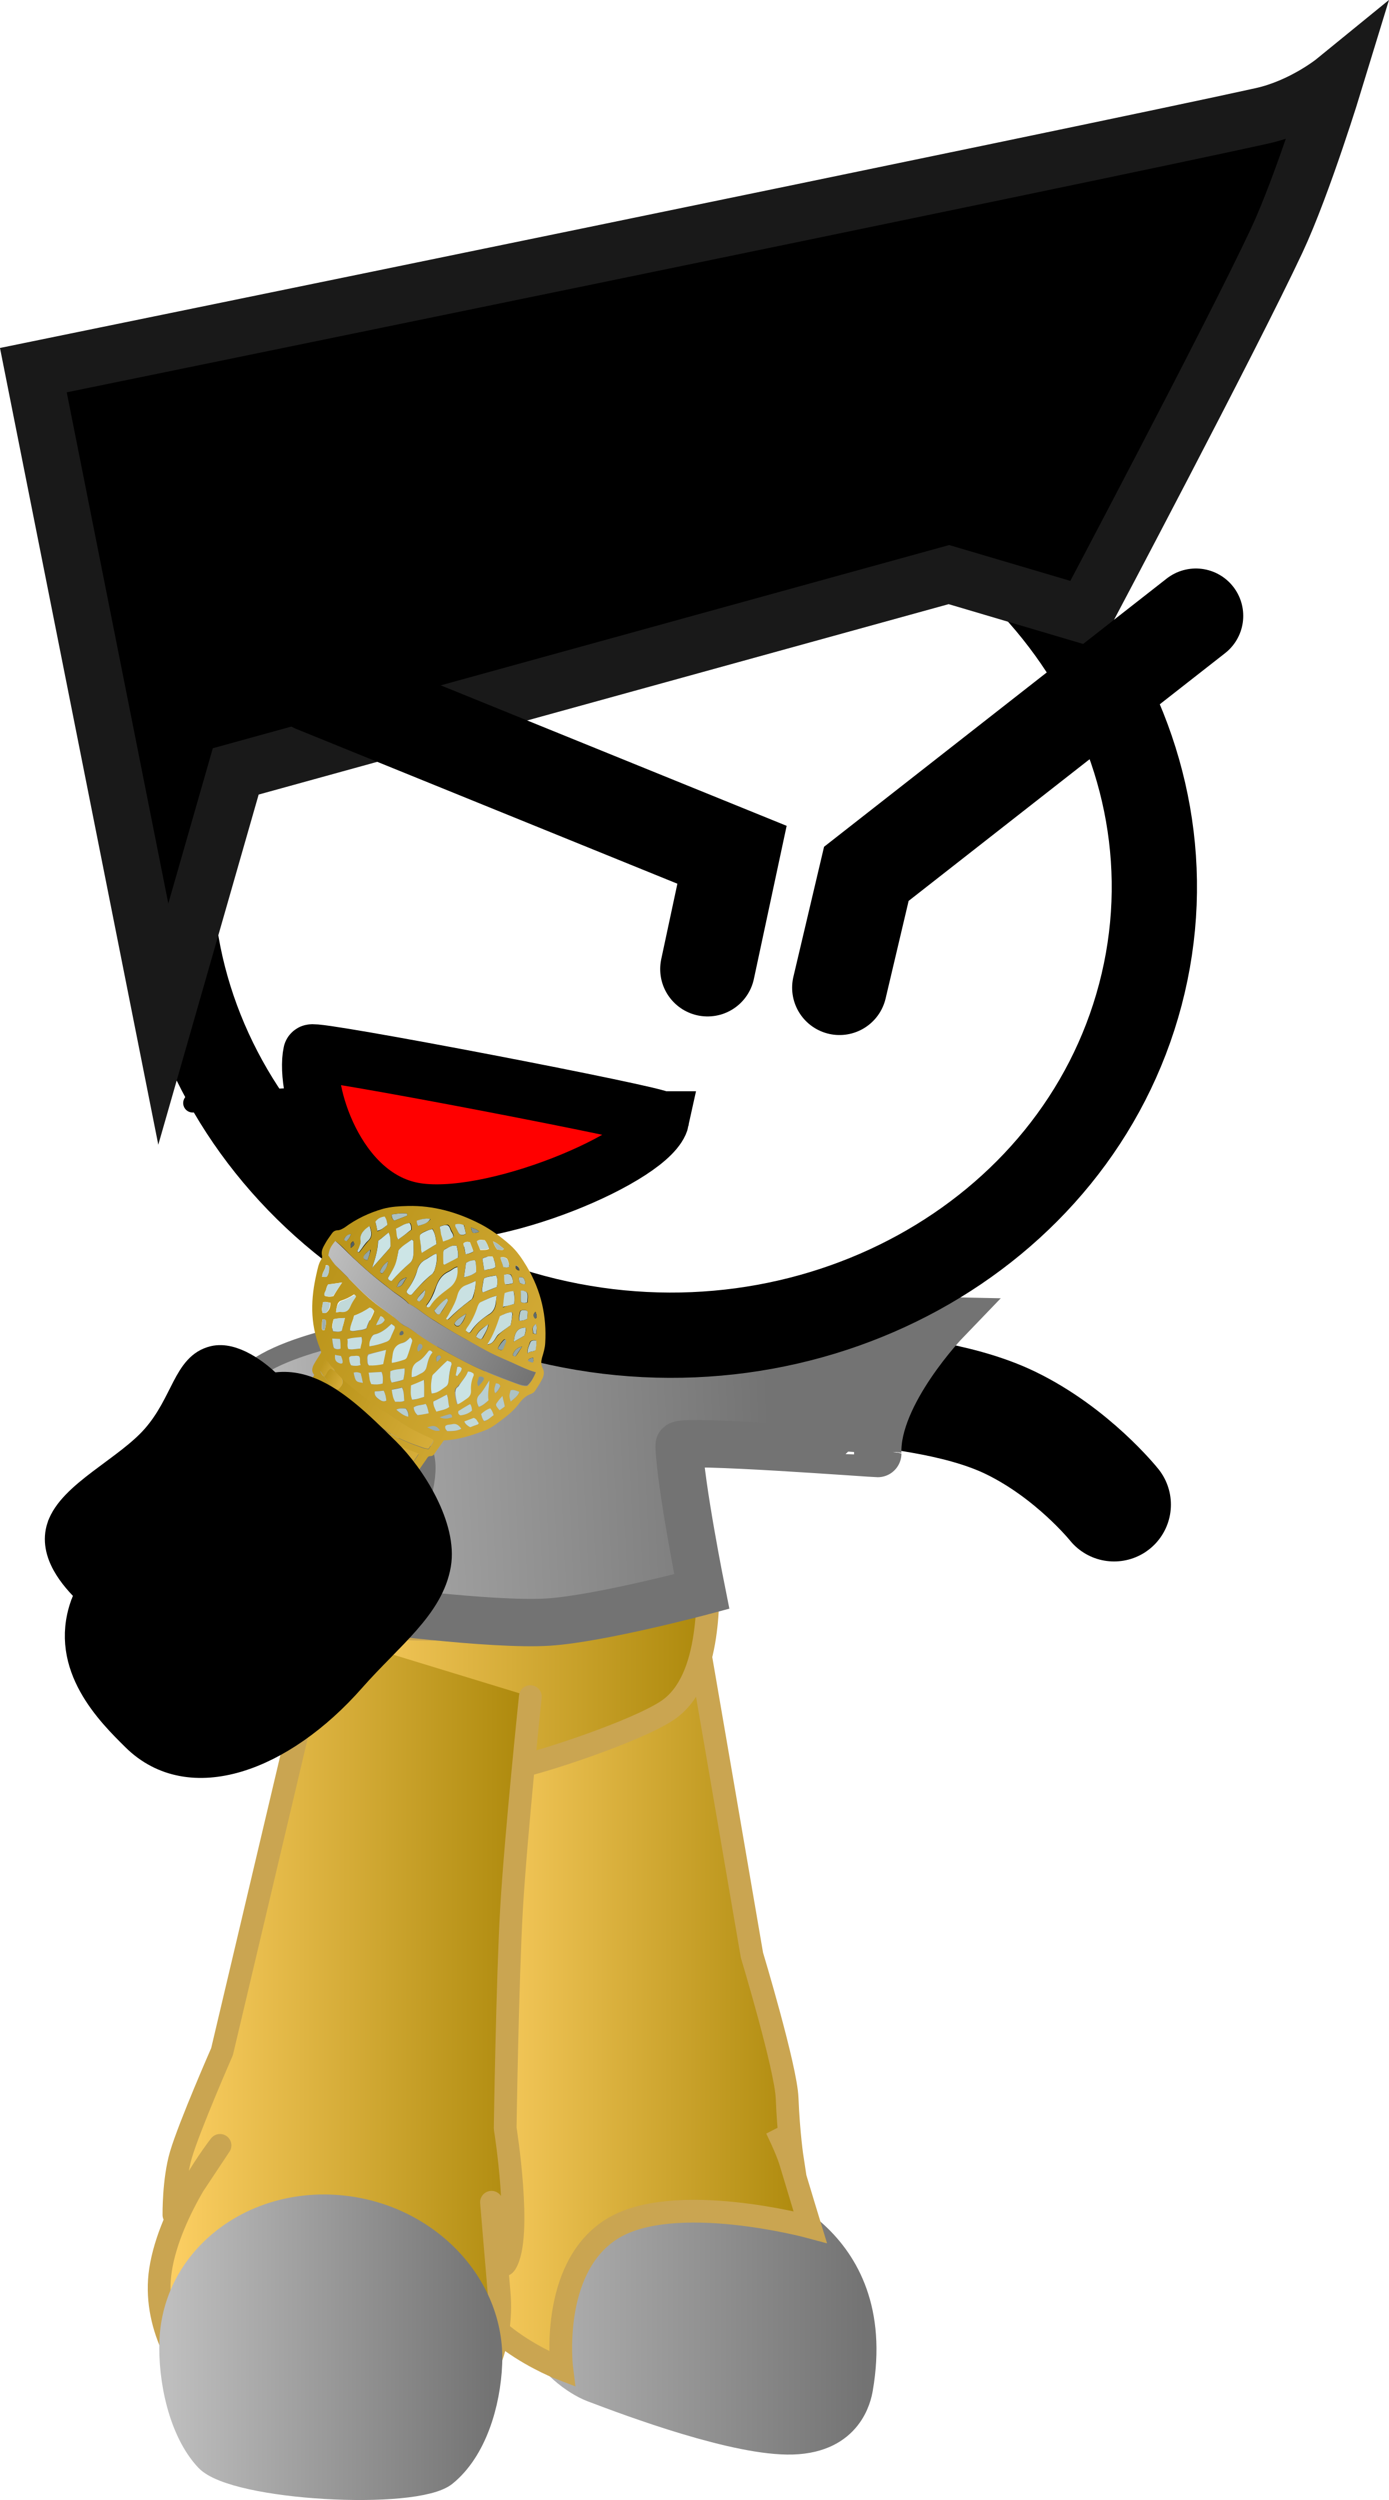 <svg version="1.1" xmlns="http://www.w3.org/2000/svg" xmlns:xlink="http://www.w3.org/1999/xlink" width="73.312" height="131.933" viewBox="0,0,73.312,131.933"><defs><linearGradient x1="231.567" y1="217.912" x2="252.408" y2="217.912" gradientUnits="userSpaceOnUse" id="color-1"><stop offset="0" stop-color="#bebebe"/><stop offset="1" stop-color="#737373"/></linearGradient><linearGradient x1="231.567" y1="217.912" x2="252.408" y2="217.912" gradientUnits="userSpaceOnUse" id="color-2"><stop offset="0" stop-color="#bebebe"/><stop offset="1" stop-color="#737373"/></linearGradient><linearGradient x1="230.678" y1="215.547" x2="249.507" y2="215.547" gradientUnits="userSpaceOnUse" id="color-3"><stop offset="0" stop-color="#ffd166"/><stop offset="1" stop-color="#ac880b"/></linearGradient><linearGradient x1="223.294" y1="200.253" x2="244.187" y2="200.253" gradientUnits="userSpaceOnUse" id="color-4"><stop offset="0" stop-color="#ffd166"/><stop offset="1" stop-color="#ac880b"/></linearGradient><linearGradient x1="215.144" y1="219.115" x2="234.737" y2="219.115" gradientUnits="userSpaceOnUse" id="color-5"><stop offset="0" stop-color="#ffd166"/><stop offset="1" stop-color="#ac880b"/></linearGradient><linearGradient x1="215.753" y1="235.972" x2="232.658" y2="235.972" gradientUnits="userSpaceOnUse" id="color-6"><stop offset="0" stop-color="#bebebe"/><stop offset="1" stop-color="#737373"/></linearGradient><linearGradient x1="215.753" y1="235.972" x2="232.658" y2="235.972" gradientUnits="userSpaceOnUse" id="color-7"><stop offset="0" stop-color="#bebebe"/><stop offset="1" stop-color="#737373"/></linearGradient><linearGradient x1="219.413" y1="186.936" x2="236.809" y2="186.106" gradientUnits="userSpaceOnUse" id="color-8"><stop offset="0" stop-color="#bebebe"/><stop offset="1" stop-color="#737373"/></linearGradient><linearGradient x1="217.057" y1="190.7" x2="247.492" y2="189.249" gradientUnits="userSpaceOnUse" id="color-9"><stop offset="0" stop-color="#bebebe"/><stop offset="1" stop-color="#737373"/></linearGradient><linearGradient x1="219.734" y1="188.117" x2="231.664" y2="194.163" gradientUnits="userSpaceOnUse" id="color-10"><stop offset="0" stop-color="#bb951b"/><stop offset="1" stop-color="#d6ad39"/></linearGradient><linearGradient x1="223.867" y1="178.752" x2="235.065" y2="184.428" gradientUnits="userSpaceOnUse" id="color-11"><stop offset="0" stop-color="#bebebe"/><stop offset="1" stop-color="#737373"/></linearGradient><linearGradient x1="224.286" y1="185.403" x2="229.632" y2="188.111" gradientUnits="userSpaceOnUse" id="color-12"><stop offset="0" stop-color="#bb951b"/><stop offset="1" stop-color="#d6ad39"/></linearGradient><linearGradient x1="224.199" y1="186.672" x2="228.771" y2="188.989" gradientUnits="userSpaceOnUse" id="color-13"><stop offset="0" stop-color="#bb951b"/><stop offset="1" stop-color="#d6ad39"/></linearGradient><linearGradient x1="223.899" y1="184.637" x2="224.826" y2="185.107" gradientUnits="userSpaceOnUse" id="color-14"><stop offset="0" stop-color="#bb951b"/><stop offset="1" stop-color="#d6ad39"/></linearGradient><linearGradient x1="223.592" y1="184.15" x2="224.499" y2="184.61" gradientUnits="userSpaceOnUse" id="color-15"><stop offset="0" stop-color="#bb951b"/><stop offset="1" stop-color="#d6ad39"/></linearGradient></defs><g transform="translate(-206.746,-112.101)"><g data-paper-data="{&quot;isPaintingLayer&quot;:true}" stroke-miterlimit="10" stroke-dasharray="" stroke-dashoffset="0" style="mix-blend-mode: normal"><g stroke-width="1.2"><g><path d="M242.04,194.787l4.404,33.217c0,0 7.202,1.896 5.776,10.161c-0.081,0.471 -0.535,2.774 -3.643,2.869c-2.977,0.092 -8.568,-1.996 -10.609,-2.773c-0.948,-0.361 -2.318,-1.398 -3.073,-2.864c-0.76,-1.476 -0.373,-3.333 -0.213,-4.389c0.065,-0.43 -3.116,-34.477 -3.116,-34.477" fill="url(#color-1)" fill-rule="evenodd" stroke="url(#color-2)" stroke-linecap="round" stroke-linejoin="round"/><path d="M242.779,194.063c0.573,3.231 3.655,21.217 3.655,21.217c0,0 1.796,5.95 1.857,7.556c0.071,1.85 0.275,3.19 0.275,3.19l-0.84,-1.596c0,0 0.546,1.105 0.736,1.737c0.591,1.971 1.046,3.46 1.046,3.46c0,0 -7.256,-1.964 -10.514,0.133c-3.258,2.097 -2.596,7.365 -2.596,7.365c0,0 -5.293,-2.004 -5.215,-5.492c0.019,-0.86 1.239,-3.192 1.239,-3.192c0,0 -0.643,0.02 -0.575,-0.564c0.016,-0.139 -1.273,-30.102 -1.16,-30.754c0,0 11.961,-3.805 12.093,-3.062z" fill="url(#color-3)" fill-rule="nonzero" stroke="#caa551" stroke-linecap="butt" stroke-linejoin="miter"/></g><g fill-rule="evenodd" stroke-linecap="round" stroke-linejoin="round"><g fill="#ffab19" stroke="#001026" font-family="&quot;Helvetica Neue&quot;, Helvetica, Arial, sans-serif" font-weight="400" font-size="16" text-anchor="start"/><path d="M229.371,204.503c-1.658,-0.323 -3.614,-1.035 -4.546,-2.135c-1.202,-1.418 -1.169,-3.378 -1.531,-4.888c6.81,1.418 14.929,0.224 20.892,-2.43c-0.154,1.04 0.231,5.673 -2.209,7.313c-1.624,1.091 -6.661,2.753 -7.946,2.99c-2.492,0.461 -4.286,-0.777 -4.661,-0.85z" fill="url(#color-4)" stroke="#caa551"/></g><g><g fill-rule="evenodd" stroke-linecap="round" stroke-linejoin="round"><path d="M233.291,202.194c0,0 -3.272,34.53 -3.869,34.644c-1.714,0.327 -11.104,-2.602 -11.104,-2.602l6.036,-34.717" data-paper-data="{&quot;index&quot;:null}" fill="#ffab19" stroke="#001026"/><path d="M234.737,201.637c0,0 -0.764,7.302 -0.99,11.173c-0.217,3.713 -0.338,11.601 -0.338,11.601c0,0 0.918,5.732 0.021,7.145c-0.416,0.655 -0.743,-3.236 -0.743,-3.236c0,0 0.366,4.386 0.402,4.773c0.251,2.697 -0.895,6.24 -3.899,6.576c-3.298,0.369 -8.766,0.787 -11.585,-1.347c-1.199,-0.908 -2.824,-3.581 -2.387,-6.428c0.493,-3.211 3.141,-6.575 3.141,-6.575l-2.433,3.667c0,0 -0.025,-1.831 0.371,-3.174c0.445,-1.508 2.168,-5.438 2.168,-5.438l5.225,-22.114" data-paper-data="{&quot;index&quot;:null}" fill="url(#color-5)" stroke="#caa551"/></g><path d="M232.652,236.847c-0.089,2.119 -0.818,4.582 -2.4,5.86c-1.588,1.283 -11.13,0.775 -12.606,-0.794c-1.401,-1.489 -1.972,-4.242 -1.884,-6.311c0.179,-4.246 4.105,-7.41 8.769,-7.067c4.664,0.344 8.3,4.065 8.121,8.311z" fill="url(#color-6)" fill-rule="nonzero" stroke="url(#color-7)" stroke-linecap="butt" stroke-linejoin="miter"/></g><g fill="#004fd9" fill-rule="nonzero" stroke="#001026" stroke-linecap="butt" stroke-linejoin="miter" font-family="&quot;Helvetica Neue&quot;, Helvetica, Arial, sans-serif" font-weight="400" font-size="16" text-anchor="start"/></g><path d="M218.592,199.852c1.201,-1.634 17.318,-16.687 17.318,-16.687c0,0 11.439,1.277 15.838,2.096c1.59,0.296 5.475,0.547 8.327,1.926c3.291,1.592 5.472,4.317 5.472,4.317" fill="none" fill-rule="nonzero" stroke="#000000" stroke-width="6" stroke-linecap="round" stroke-linejoin="miter"/><path d="M216.915,170.312l7.934,-0.454l-1.214,0.968" fill="none" fill-rule="nonzero" stroke="#000000" stroke-width="1" stroke-linecap="round" stroke-linejoin="miter"/><path d="M236.77,185.27c0.117,2.461 -2.895,4.605 -6.728,4.788c-2.042,0.097 -5.613,1.953 -7.915,0.851c-2.02,-0.966 -2.933,-4.848 -2.751,-5.521c0.569,-2.099 7.307,-3.34 9.58,-3.448c3.833,-0.183 7.697,0.868 7.814,3.33z" fill="url(#color-8)" fill-rule="nonzero" stroke="#737373" stroke-width="1" stroke-linecap="butt" stroke-linejoin="miter"/><path d="M225.709,196.952c0,0 3.249,-6.066 2.718,-7.854c-0.13,-0.437 -2.729,7.089 -3.229,6.689c-2.388,-1.906 -8.056,-3.292 -8.056,-3.292c0,0 12.111,-7.048 15.73,-10.007c0.999,-0.817 5.743,-0.498 6.021,-0.746c0.359,-0.32 17.794,0.06 17.794,0.06c0,0 -3.721,3.863 -3.613,7.006c0.001,0.022 -10.499,-0.779 -10.487,-0.429c0.072,2.097 1.199,7.711 1.199,7.711c0,0 -5.388,1.437 -8.095,1.613c-2.985,0.194 -9.982,-0.75 -9.982,-0.75z" fill="url(#color-9)" fill-rule="nonzero" stroke="#737373" stroke-width="2.5" stroke-linecap="butt" stroke-linejoin="miter"/><g stroke-linejoin="miter"><g data-paper-data="{&quot;index&quot;:null}" stroke-linecap="butt"><path d="M266.934,164.592c-3.386,12.849 -17.426,20.543 -31.36,17.185c-13.934,-3.358 -22.484,-16.497 -19.099,-29.346c3.386,-12.849 17.426,-20.543 31.36,-17.185c13.934,3.358 22.484,16.497 19.099,29.346z" fill="none" fill-rule="nonzero" stroke="#000000" stroke-width="4.5"/><g><g fill-rule="nonzero"><path d="M230.712,139.876l0.009,0.01" data-paper-data="{&quot;index&quot;:null}" fill="#ffab19" stroke="#000000" stroke-width="5"/><g data-paper-data="{&quot;index&quot;:null}" fill="none" stroke="none" stroke-width="1" font-family="sans-serif" font-weight="normal" font-size="12" text-anchor="start"/></g><path d="M230.712,139.876l0.009,0.01" data-paper-data="{&quot;index&quot;:null}" fill="#ffab19" fill-rule="nonzero" stroke="#000000" stroke-width="5"/><path d="M241.109,159.61" fill="#001026" fill-rule="evenodd" stroke="#000000" stroke-width="5"/><g data-paper-data="{&quot;index&quot;:null}" fill="none" fill-rule="nonzero" stroke="none" stroke-width="1" font-family="sans-serif" font-weight="normal" font-size="12" text-anchor="start"/><g data-paper-data="{&quot;index&quot;:null}" fill="none" fill-rule="nonzero" stroke="none" stroke-width="1" font-family="sans-serif" font-weight="normal" font-size="12" text-anchor="start"/></g></g><path d="M241.626,171.189c-0.414,1.932 -9.032,5.598 -13.112,4.802c-4.08,-0.796 -5.736,-6.396 -5.323,-8.328c0.053,-0.25 18.484,3.293 18.434,3.526z" fill="#ff0000" fill-rule="nonzero" stroke="#000000" stroke-width="3" stroke-linecap="butt"/><path d="M256.83,142.424l-37.642,10.386l-3.823,13.337l-6.858,-34.512c0,0 56.198,-11.499 64.841,-13.419c2.17,-0.482 3.837,-1.841 3.837,-1.841c0,0 -1.665,5.458 -3.057,8.429c-2.414,5.154 -10.137,19.739 -10.137,19.739z" fill="#000000" fill-rule="nonzero" stroke="#191919" stroke-width="3" stroke-linecap="round"/><path d="M223.337,148.258l22.045,8.952l-1.291,6.032" fill="none" fill-rule="nonzero" stroke="#000000" stroke-width="5" stroke-linecap="round"/><path d="M251.055,164.223l1.417,-6.007l17.393,-13.614" fill="none" fill-rule="nonzero" stroke="#000000" stroke-width="5" stroke-linecap="round"/></g><g fill-rule="nonzero" stroke-linecap="butt" stroke-linejoin="miter"><g data-paper-data="{&quot;index&quot;:null}" stroke="none" stroke-width="1"><path d="M223.331,184.657c-0.145,-0.167 -0.117,-0.315 -0.054,-0.479c0.119,-0.25 0.286,-0.465 0.421,-0.703c-0.019,-0.077 -0.038,-0.153 -0.066,-0.216c-0.543,-1.356 -0.476,-2.649 -0.184,-3.929c0.063,-0.269 0.11,-0.55 0.26,-0.777c0.028,-0.043 0.05,-0.111 0.038,-0.162c-0.07,-0.281 0.053,-0.465 0.169,-0.675c0.097,-0.182 0.226,-0.34 0.339,-0.51c0.066,-0.099 0.164,-0.176 0.305,-0.179c0.142,-0.003 0.264,-0.082 0.378,-0.147c0.601,-0.448 1.284,-0.774 2.033,-0.989c0.425,-0.113 0.86,-0.136 1.31,-0.147c1.326,-0.031 2.605,0.324 3.837,0.96c0.551,0.292 1.071,0.667 1.554,1.098c0.366,0.326 0.634,0.729 0.877,1.135c0.773,1.291 1.058,2.65 0.975,4.037c-0.012,0.264 -0.091,0.522 -0.169,0.78c-0.047,0.176 -0.069,0.349 0.032,0.547c0.095,0.173 0.073,0.346 0.01,0.511c-0.119,0.25 -0.27,0.476 -0.421,0.703c-0.047,0.071 -0.116,0.105 -0.186,0.139c-0.274,0.096 -0.463,0.275 -0.629,0.491c-0.336,0.471 -0.811,0.8 -1.271,1.14c-0.176,0.125 -0.368,0.238 -0.582,0.315c-0.686,0.261 -1.369,0.482 -2.138,0.516c-0.141,0.213 -0.308,0.428 -0.459,0.655c-0.057,0.085 -0.123,0.184 -0.255,0.173c-0.117,-0 -0.157,0.096 -0.214,0.181c-0.393,0.556 -0.77,1.123 -1.163,1.679c-0.855,1.251 -1.72,2.515 -2.606,3.743c-0.868,1.2 -1.688,2.433 -2.524,3.655c-0.132,0.199 -0.286,0.36 -0.418,0.559c-0.641,0.964 -1.283,1.928 -1.94,2.881c-0.113,0.17 -0.195,0.363 -0.393,0.451c-0.069,0.034 -0.101,0.116 -0.148,0.187c-0.471,0.709 -0.968,1.421 -1.44,2.13c-0.019,0.028 -0.047,0.071 -0.066,0.099c-0.135,0.238 -0.321,0.272 -0.608,0.213c-0.958,-0.207 -1.786,-0.678 -2.486,-1.413c-0.177,-0.19 -0.334,-0.409 -0.457,-0.644c-0.095,-0.173 -0.082,-0.332 -0.004,-0.485c0.236,-0.459 0.455,-0.93 0.701,-1.404c0.176,-0.335 0.393,-0.661 0.521,-1.029c0.279,-0.805 0.757,-1.489 1.084,-2.26c0.192,-0.428 0.342,-0.865 0.55,-1.282c0.226,-0.445 0.411,-0.899 0.612,-1.341c0.371,-0.803 0.782,-1.597 1.137,-2.411c0.443,-1.086 0.948,-2.127 1.454,-3.168c0.17,-0.36 0.339,-0.72 0.509,-1.081c0.276,-0.556 0.562,-1.126 0.839,-1.682c0.157,-0.306 0.273,-0.621 0.43,-0.927c0.151,-0.332 0.33,-0.601 0.506,-0.936zM223.857,184.742c0.133,0.221 0.284,0.414 0.479,0.576c0.325,0.423 0.731,0.758 1.138,1.092c0.508,0.428 1.069,0.812 1.614,1.183c0.624,0.428 1.295,0.681 1.991,0.931c0.082,0.017 0.164,0.034 0.287,0.06c0.075,-0.113 0.151,-0.227 0.226,-0.34c0.019,-0.028 0.022,-0.068 0.034,-0.122c-0.11,-0.079 -0.23,-0.145 -0.359,-0.196c-0.217,-0.094 -0.4,-0.204 -0.618,-0.298c-0.529,-0.255 -0.99,-0.65 -1.491,-0.948c-0.262,-0.167 -0.542,-0.307 -0.785,-0.502c-0.523,-0.44 -1.094,-0.809 -1.579,-1.305c-0.123,-0.131 -0.262,-0.272 -0.385,-0.403c-0.006,-0.13 -0.151,-0.193 -0.211,-0.278c-0.066,-0.111 -0.133,-0.221 -0.315,-0.332c-0.012,0.264 -0.182,0.414 -0.232,0.63c0.069,0.071 0.076,0.201 0.205,0.253zM224.167,185.678c-0.278,-0.389 -0.363,-0.471 -0.586,-0.59c-0.097,0.182 -0.185,0.349 -0.283,0.53c-0.066,0.099 -0.05,0.216 0.016,0.326c0.044,0.074 0.123,0.131 0.167,0.204c0.17,0.27 0.41,0.505 0.672,0.672c0.063,0.15 0.189,0.241 0.315,0.332c0.7,0.525 1.374,1.053 2.121,1.507c0.334,0.199 0.678,0.383 1.015,0.542c0.274,0.114 0.564,0.238 0.866,0.204c0.123,-0.184 0.245,-0.369 0.368,-0.553c-0.145,-0.062 -0.274,-0.114 -0.387,-0.153c-0.517,-0.204 -1.015,-0.437 -1.475,-0.727c-0.596,-0.366 -1.144,-0.803 -1.702,-1.226c-0.268,-0.193 -0.463,-0.46 -0.741,-0.638c-0.076,-0.201 -0.224,-0.329 -0.366,-0.431zM215.626,202.867c0.164,0.244 0.375,0.417 0.605,0.562c0.006,0.026 0.028,0.062 0.044,0.074c0.388,0.258 0.794,0.488 1.226,0.61c0.252,0.077 0.495,0.168 0.756,0.125c0.528,-0.794 1.056,-1.588 1.613,-2.425c-0.482,-0.116 -0.907,-0.318 -1.323,-0.534c-0.369,-0.182 -0.656,-0.451 -1.005,-0.661c-0.126,-0.091 -0.227,-0.184 -0.353,-0.275c-0.142,-0.207 -0.319,-0.397 -0.545,-0.582c-0.283,0.425 -0.421,0.913 -0.653,1.333c-0.226,0.445 -0.437,0.902 -0.653,1.333c0.076,0.201 0.183,0.321 0.29,0.44zM217.127,199.734c0.063,0.15 0.18,0.255 0.306,0.346c0.088,0.148 0.24,0.236 0.372,0.352c0.432,0.332 0.911,0.593 1.393,0.815c0.29,0.125 0.599,0.221 0.913,0.239c0.038,-0.057 0.091,-0.102 0.129,-0.159c0.462,-0.695 0.915,-1.375 1.393,-2.059c0.506,-0.726 1.003,-1.438 1.509,-2.164c0.732,-1.066 1.471,-2.107 2.204,-3.173c0.833,-1.183 1.609,-2.385 2.474,-3.545c0.148,-0.187 0.273,-0.411 0.415,-0.624c-0.211,-0.068 -0.425,-0.097 -0.617,-0.193c-0.636,-0.27 -1.232,-0.636 -1.809,-1.03c-0.504,-0.363 -0.999,-0.741 -1.494,-1.118c-0.186,-0.176 -0.366,-0.326 -0.552,-0.502c-0.069,-0.176 -0.23,-0.25 -0.337,-0.369c-0.123,-0.131 -0.211,-0.278 -0.378,-0.377c-0.126,0.119 -0.17,0.255 -0.22,0.366c-0.383,0.961 -0.902,1.846 -1.332,2.774c-0.28,0.596 -0.559,1.191 -0.823,1.798c-0.371,0.803 -0.716,1.602 -1.077,2.391c-0.292,0.649 -0.584,1.299 -0.892,1.937c-0.32,0.692 -0.647,1.358 -0.983,2.039c-0.298,0.624 -0.606,1.262 -0.898,1.912c0.132,0.116 0.17,0.27 0.306,0.346zM235.027,184.524c-0.432,-0.122 -0.8,-0.304 -1.178,-0.471c-0.394,-0.179 -0.781,-0.332 -1.166,-0.525c-0.369,-0.182 -0.734,-0.403 -1.093,-0.599c-0.375,-0.207 -0.75,-0.414 -1.131,-0.647c-0.35,-0.21 -0.706,-0.446 -1.056,-0.656c-0.356,-0.236 -0.675,-0.528 -1.068,-0.707c-0.274,-0.323 -0.659,-0.516 -0.98,-0.769c-0.328,-0.278 -0.69,-0.539 -1.018,-0.817c-0.312,-0.267 -0.63,-0.559 -0.933,-0.84c-0.318,-0.292 -0.583,-0.63 -0.93,-0.88c-0.258,0.318 -0.324,0.417 -0.368,0.763c0.142,0.207 0.284,0.414 0.476,0.616c0.24,0.236 0.479,0.471 0.725,0.732c0.47,0.485 0.933,0.945 1.485,1.342c0.378,0.272 0.766,0.531 1.106,0.86c0.069,0.071 0.164,0.139 0.277,0.179c0.217,0.094 0.413,0.255 0.602,0.392c0.693,0.499 1.443,0.914 2.187,1.303c0.974,0.534 1.982,0.945 3.018,1.314c0.202,0.082 0.403,0.165 0.614,0.128c0.173,-0.19 0.299,-0.414 0.431,-0.717zM229.782,178.251c-0.249,0.094 -0.434,0.232 -0.636,0.36c-0.183,0.099 -0.311,0.258 -0.362,0.474c-0.122,0.394 -0.301,0.769 -0.543,1.098c-0.019,0.028 -0.031,0.082 -0.041,0.096c0.051,0.099 0.114,0.145 0.221,0.159c0.025,-0.003 0.06,-0.02 0.069,-0.034c0.321,-0.377 0.673,-0.732 1.057,-1.063c0.053,-0.045 0.126,-0.119 0.132,-0.199c0.088,-0.272 0.176,-0.545 0.103,-0.891zM227.413,179.711c0.302,-0.349 0.626,-0.661 0.956,-0.947c0.107,-0.091 0.157,-0.201 0.185,-0.349c0.034,-0.227 0.018,-0.448 0.012,-0.684c0.006,-0.079 0.022,-0.173 -0.092,-0.213c-0.239,0.184 -0.485,0.343 -0.692,0.55c-0.128,0.789 -0.128,0.788 -0.565,1.48c0.019,0.077 0.073,0.136 0.195,0.162zM230.356,183.907c-0.233,0.21 -0.45,0.431 -0.667,0.652c-0.053,0.045 -0.107,0.091 -0.129,0.159c-0.041,0.306 -0.097,0.601 -0.03,0.922c0.302,-0.034 0.491,-0.213 0.718,-0.343c0.113,-0.065 0.154,-0.162 0.173,-0.295c0.025,-0.318 0.081,-0.613 0.163,-0.91c0.009,-0.014 -0.013,-0.051 -0.025,-0.102c-0.057,-0.02 -0.129,-0.051 -0.202,-0.082zM232.962,180.479c-0.356,0.079 -0.592,0.224 -0.844,0.357c-0.088,0.062 -0.119,0.145 -0.151,0.227c-0.132,0.408 -0.311,0.783 -0.562,1.126c-0.028,0.043 -0.041,0.096 -0.069,0.139c0.164,0.139 0.205,0.148 0.28,0.034c0.245,-0.369 0.56,-0.666 0.934,-0.879c0.227,-0.13 0.324,-0.312 0.368,-0.553c0.003,-0.145 0.012,-0.264 0.044,-0.451zM229.263,181.065c0.079,0.057 0.132,0.011 0.17,-0.045c0.264,-0.397 0.645,-0.689 1.025,-0.981c0.302,-0.244 0.456,-0.615 0.427,-1.098c-0.195,0.048 -0.305,0.179 -0.469,0.249c-0.337,0.156 -0.516,0.425 -0.642,0.754c-0.144,0.357 -0.273,0.726 -0.512,1.015c-0.013,0.054 -0.006,0.079 0,0.105zM231.85,179.698c-0.208,0.102 -0.362,0.159 -0.5,0.227c-0.233,0.105 -0.362,0.264 -0.431,0.508c-0.085,0.338 -0.242,0.644 -0.415,0.939c-0.05,0.111 -0.126,0.224 -0.192,0.323c0.069,0.071 0.113,0.04 0.132,0.011c0.352,-0.354 0.72,-0.698 1.142,-0.981c0.063,-0.06 0.116,-0.105 0.148,-0.187c0.053,-0.255 0.122,-0.499 0.116,-0.84zM231.443,184.481c-0.116,0.315 -0.333,0.536 -0.534,0.769c-0.047,0.071 -0.132,0.094 -0.148,0.187c-0.028,0.148 0.01,0.511 0.099,0.763c0.205,-0.062 0.349,-0.21 0.516,-0.32c0.132,-0.094 0.192,-0.218 0.188,-0.389c0.006,-0.289 0.043,-0.556 0.147,-0.817c0.009,-0.014 -0.003,-0.065 -0.01,-0.091c-0.054,-0.06 -0.117,-0.105 -0.258,-0.102zM225.431,181.534c-0.037,0.267 -0.214,0.496 -0.194,0.783c0.12,0.065 0.214,0.028 0.315,0.017c0.186,-0.034 0.368,-0.028 0.551,-0.127c0.075,-0.323 0.295,-0.584 0.396,-0.91c-0.051,-0.099 -0.129,-0.156 -0.227,-0.184c-0.255,0.173 -0.532,0.309 -0.84,0.422zM228.396,182.684c-0.126,0.119 -0.252,0.238 -0.396,0.281c-0.349,0.105 -0.494,0.357 -0.528,0.689c-0.009,0.119 -0.066,0.204 -0.028,0.357c0.252,-0.028 0.466,-0.105 0.68,-0.181c0.06,-0.02 0.098,-0.077 0.129,-0.159c0.078,-0.258 0.163,-0.491 0.242,-0.749c0.028,-0.043 0.034,-0.122 -0.098,-0.238zM227.403,181.969c-0.271,0.267 -0.554,0.482 -0.909,0.561c-0.076,0.009 -0.098,0.077 -0.135,0.133c-0.069,0.139 -0.122,0.289 -0.113,0.485c0.353,-0.04 0.627,-0.136 0.91,-0.247c0.094,-0.037 0.157,-0.096 0.198,-0.193c0.072,-0.179 0.16,-0.346 0.232,-0.525c0.009,-0.014 -0.003,-0.065 -0.01,-0.091c-0.047,-0.034 -0.095,-0.068 -0.173,-0.125zM233.698,182.036c0.031,-0.187 0.072,-0.389 0.103,-0.576c-0.006,-0.026 -0.013,-0.051 -0.025,-0.102c-0.258,0.003 -0.466,0.105 -0.633,0.215c-0.182,0.519 -0.345,1.01 -0.666,1.492c0.372,-0.068 0.412,-0.374 0.582,-0.525c0.198,-0.193 0.418,-0.349 0.639,-0.505zM229.788,177.752c-0.044,-0.284 -0.057,-0.545 -0.212,-0.803c-0.129,0.054 -0.255,0.068 -0.359,0.119c-0.104,0.051 -0.223,0.091 -0.289,0.19c-0.038,0.162 0.016,0.326 0.029,0.482c0.013,0.156 -0.015,0.304 0.064,0.465c0.261,-0.147 0.497,-0.292 0.768,-0.454zM226.385,179.013c0.346,-0.38 0.629,-0.7 0.912,-1.021c0.019,-0.028 0.063,-0.06 0.05,-0.111c-0.007,-0.235 0.037,-0.477 -0.102,-0.723c-0.195,0.153 -0.381,0.292 -0.551,0.442c-0.012,0.474 -0.137,0.908 -0.31,1.412zM228.474,184.775c0.208,0.003 0.334,-0.116 0.472,-0.184c0.164,-0.071 0.28,-0.176 0.321,-0.377c0.063,-0.269 0.125,-0.539 0.308,-0.743c-0.091,-0.108 -0.164,-0.139 -0.221,-0.054c-0.157,0.201 -0.324,0.417 -0.541,0.533c-0.305,0.179 -0.321,0.482 -0.339,0.825zM227.121,183.339c-0.365,0.093 -0.661,0.153 -0.941,0.224c-0.066,0.099 -0.056,0.19 -0.063,0.269c0.01,0.091 -0.015,0.199 0.076,0.306c0.249,0.011 0.501,-0.017 0.746,-0.071c0.075,-0.218 0.125,-0.434 0.182,-0.729zM229.133,185.816c-0,-0.315 -0.004,-0.59 0.002,-0.879c-0.233,0.105 -0.456,0.196 -0.68,0.286c-0.012,0.264 -0.047,0.491 0.058,0.754c0.227,-0.025 0.416,-0.099 0.62,-0.161zM230.846,177.843c-0.246,-0.051 -0.416,0.099 -0.604,0.173c-0.06,0.02 -0.091,0.102 -0.088,0.167c0,0.21 -0.006,0.394 0.004,0.59c-0.009,0.014 0.022,0.037 0.054,0.06c0.242,-0.119 0.478,-0.264 0.721,-0.383c0.016,-0.199 -0.035,-0.403 -0.086,-0.607zM232.965,180.019c0.041,-0.201 0.072,-0.389 -0.035,-0.613c-0.211,0.037 -0.453,0.051 -0.645,0.164c-0.019,0.133 -0.069,0.244 -0.063,0.374c-0.009,0.119 -0.101,0.221 0.013,0.366c0.249,-0.094 0.497,-0.187 0.73,-0.292zM229.622,186.063c-0.022,0.173 0.073,0.346 0.158,0.533c0.239,-0.079 0.482,-0.093 0.677,-0.247c-0.051,-0.204 -0.026,-0.417 -0.124,-0.655c-0.242,0.119 -0.469,0.249 -0.711,0.368zM232.571,184.957c-0.185,0.244 -0.317,0.547 -0.534,0.769c-0.173,0.19 -0.138,0.383 -0.024,0.633c0.214,-0.077 0.349,-0.21 0.51,-0.346c-0.054,-0.374 0.046,-0.701 0.049,-1.055zM225.635,178.179c0.072,0.031 0.101,-0.011 0.129,-0.054c0.138,-0.173 0.27,-0.371 0.424,-0.533c0.242,-0.224 0.179,-0.479 0.078,-0.783c-0.098,0.077 -0.176,0.125 -0.239,0.184c-0.16,0.136 -0.28,0.281 -0.242,0.539c0.013,0.156 -0.041,0.306 -0.084,0.443c-0.053,0.045 -0.132,0.094 -0.066,0.204zM224.48,181.353c0.117,0 0.202,-0.023 0.277,-0.031c0.233,0 0.365,-0.093 0.447,-0.286c0.063,-0.164 0.182,-0.309 0.261,-0.462c0.028,-0.043 0.072,-0.074 -0.029,-0.167c-0.211,0.142 -0.453,0.261 -0.718,0.343c-0.06,0.02 -0.107,0.091 -0.145,0.147c-0.044,0.136 -0.078,0.258 -0.094,0.457zM228.039,184.902c0.031,-0.187 0.088,-0.377 0.062,-0.584c-0.261,0.042 -0.52,0.045 -0.752,0.15c0,0.21 -0.047,0.386 0.07,0.596c0.211,-0.037 0.428,-0.048 0.62,-0.162zM231.232,179.505c0.261,-0.043 0.469,-0.145 0.645,-0.269c-0,-0.21 0.006,-0.394 -0.051,-0.624c-0.183,-0.006 -0.337,0.051 -0.485,0.133c-0.028,0.252 -0.072,0.494 -0.109,0.76zM226.203,184.544c0.029,0.167 0.029,0.272 0.07,0.386c0.019,0.077 0.047,0.139 0.076,0.201c0.205,0.043 0.413,0.046 0.601,-0.028c0.016,-0.199 0.031,-0.397 -0.061,-0.61c-0.227,0.025 -0.435,0.023 -0.686,0.051zM224.802,179.781c-0.287,0.045 -0.488,0.068 -0.724,0.108c-0.053,0.045 -0.104,0.156 -0.113,0.275c-0.025,0.108 -0.123,0.184 -0.075,0.323c0.17,0.06 0.312,0.057 0.457,0.014c0.135,-0.238 0.277,-0.451 0.456,-0.72zM229.951,176.841c0.032,0.128 0.063,0.255 0.095,0.383c0.032,0.128 0.073,0.241 0.104,0.369c0.214,-0.076 0.4,-0.11 0.535,-0.244c0.009,-0.119 -0.066,-0.216 -0.117,-0.315c-0.051,-0.099 -0.073,-0.241 -0.192,-0.306c-0.161,0.031 -0.302,0.034 -0.425,0.113zM228.085,186.025c-0.032,-0.233 0.003,-0.46 -0.111,-0.709c-0.186,0.034 -0.356,0.079 -0.542,0.113c0.032,0.233 0.041,0.428 0.183,0.635c0.157,0.009 0.296,0.045 0.469,-0.04zM227.75,177.522c0.264,-0.187 0.494,-0.357 0.724,-0.527c-0.006,-0.13 0.003,-0.25 -0.089,-0.357c-0.277,0.031 -0.488,0.173 -0.714,0.303c0.006,0.131 0.013,0.261 0.045,0.389c-0.022,0.068 0,0.105 0.035,0.193zM225.77,183.268c0.009,-0.224 0.122,-0.394 0.072,-0.599c-0.268,0.017 -0.51,0.031 -0.749,0.11c0.044,0.179 -0.05,0.321 0.051,0.519c0.205,0.043 0.384,-0.017 0.627,-0.031zM233.853,180.261c-0.167,0.006 -0.327,0.037 -0.466,0.105c-0.019,0.238 -0.053,0.465 -0.09,0.732c0.198,-0.088 0.368,-0.133 0.589,-0.184c0.019,-0.238 0.044,-0.451 -0.032,-0.652zM224.351,181.721c-0.06,0.23 -0.116,0.42 -0.034,0.647c0.173,0.02 0.321,0.043 0.46,-0.025c0.05,-0.216 0.116,-0.42 0.169,-0.675c-0.208,-0.003 -0.4,0.006 -0.595,0.054zM232.309,179.148c0.223,-0.091 0.453,-0.051 0.589,-0.184c-0,-0.21 -0.07,-0.386 -0.164,-0.559c-0.192,0.008 -0.375,0.003 -0.526,0.125c0.035,0.193 0.054,0.374 0.102,0.618zM229.374,186.681c-0.044,-0.179 -0.057,-0.335 -0.161,-0.494c-0.214,0.077 -0.453,0.051 -0.639,0.19c0.029,0.167 0.085,0.292 0.218,0.409c0.202,-0.023 0.397,-0.071 0.582,-0.105zM227.195,176.744c-0.019,-0.182 -0.06,-0.295 -0.142,-0.417c-0.186,0.034 -0.375,0.108 -0.488,0.278c0.038,0.153 0.076,0.306 0.104,0.474c0.23,-0.065 0.359,-0.224 0.525,-0.335zM232.803,186.781c-0.047,-0.139 -0.088,-0.252 -0.174,-0.335c-0.189,0.074 -0.346,0.17 -0.481,0.303c0.022,0.142 0.063,0.255 0.155,0.363c0.205,-0.062 0.334,-0.221 0.5,-0.332zM226.526,185.531c-0.019,0.238 0.098,0.343 0.249,0.431c0.11,0.079 0.239,0.131 0.362,0.051c-0.019,-0.182 -0.048,-0.349 -0.142,-0.522c-0.167,0.006 -0.318,0.023 -0.469,0.04zM234.429,182.584c0.038,-0.162 0.113,-0.275 0.05,-0.425c-0.475,0.014 -0.576,0.34 -0.616,0.751c0.192,-0.113 0.375,-0.213 0.566,-0.326zM225.277,184.15c0.18,0.045 0.321,0.043 0.501,-0.017c-0.063,-0.15 0.015,-0.304 -0.073,-0.451c-0.104,-0.054 -0.173,-0.02 -0.265,-0.023c-0.101,0.011 -0.198,-0.017 -0.264,0.082c0.006,0.131 0.013,0.261 0.101,0.408zM229.663,181.269c0.117,0.21 0.23,0.25 0.331,0.133c0.138,-0.173 0.245,-0.369 0.343,-0.55c0.038,-0.057 0.069,-0.139 -0.007,-0.235c-0.249,0.198 -0.466,0.42 -0.667,0.652zM230.253,187.356c-0.025,0.108 0.01,0.196 0.095,0.278c0.242,-0.014 0.507,0.009 0.734,-0.122c-0.133,-0.221 -0.293,-0.295 -0.498,-0.233c-0.101,0.011 -0.224,-0.014 -0.331,0.076zM231.869,182.648c0.221,0.159 0.287,0.165 0.372,0.037c0.116,-0.21 0.242,-0.434 0.295,-0.689c-0.296,0.164 -0.566,0.326 -0.667,0.652zM233.265,185.772c-0.091,0.102 -0.157,0.201 -0.239,0.289c-0.148,0.187 -0.148,0.187 0.089,0.462c0.098,-0.077 0.22,-0.156 0.274,-0.201c-0.051,-0.204 -0.079,-0.372 -0.123,-0.55zM232.326,177.546c-0.142,0.003 -0.302,-0.071 -0.406,0.085c0.047,0.139 0.12,0.275 0.174,0.44c0.167,-0.006 0.34,0.014 0.463,-0.065c-0.063,-0.15 -0.101,-0.304 -0.23,-0.46zM231.558,186.199c-0.201,0.128 -0.419,0.244 -0.62,0.371c-0.016,0.094 -0.006,0.184 0.107,0.224c0.227,-0.025 0.441,-0.102 0.611,-0.252c-0.006,-0.13 -0.032,-0.233 -0.098,-0.343zM234.235,180.808c0.12,0.065 0.236,0.065 0.356,0.026c0.006,-0.079 0.012,-0.159 0.019,-0.238c-0,-0.105 0.015,-0.199 -0.06,-0.295c-0.095,-0.068 -0.192,-0.097 -0.302,-0.071c-0.006,0.184 -0.006,0.394 -0.012,0.579zM231.319,178.288c0.167,-0.006 0.296,-0.059 0.419,-0.139c-0.069,-0.176 -0.123,-0.34 -0.186,-0.491c-0.154,-0.048 -0.274,-0.009 -0.346,0.065c0.035,0.193 0.07,0.386 0.114,0.565zM234.573,181.702c0.009,-0.119 0.019,-0.238 0.012,-0.369c-0.006,-0.025 -0.038,-0.048 -0.06,-0.085c-0.091,-0.003 -0.205,-0.043 -0.327,0.037c-0.028,0.148 -0.091,0.312 -0.056,0.505c0.173,0.02 0.293,-0.02 0.431,-0.088zM234.597,183.523c0.119,-0.145 0.312,-0.048 0.406,-0.19c0.012,-0.159 0.082,-0.298 0.031,-0.502c-0.157,-0.009 -0.299,-0.006 -0.337,0.156c-0.038,0.162 -0.138,0.278 -0.1,0.536zM231.563,187.419c0.129,-0.054 0.274,-0.096 0.393,-0.136c0.025,-0.003 0.028,-0.043 0.047,-0.071c-0.06,-0.085 -0.092,-0.213 -0.262,-0.272c-0.154,0.057 -0.318,0.128 -0.497,0.187c0.073,0.136 0.158,0.218 0.318,0.292zM231.337,177.211c-0.038,-0.153 -0.067,-0.321 -0.098,-0.448c-0.17,-0.06 -0.312,-0.057 -0.438,-0.043c-0.05,0.111 0.051,0.204 0.085,0.292c0.035,0.088 0.06,0.19 0.18,0.255c0.082,0.017 0.173,0.02 0.271,-0.057zM224.28,182.74c0.013,0.156 0.029,0.272 0.045,0.389c-0.003,0.04 0.035,0.088 0.041,0.113c0.11,0.079 0.227,0.08 0.346,0.04c-0.003,-0.17 0.009,-0.329 -0.035,-0.508c-0.123,-0.026 -0.239,-0.026 -0.397,-0.034zM233.7,186.064c0.186,-0.139 0.371,-0.278 0.456,-0.51c-0.17,-0.06 -0.306,-0.136 -0.46,-0.08c-0.082,0.298 -0.082,0.298 0.004,0.59zM225.413,184.541c0.089,0.462 0.104,0.474 0.482,0.536c-0.029,-0.167 -0.082,-0.332 -0.111,-0.499c-0.12,-0.065 -0.236,-0.065 -0.372,-0.037zM233.821,179.818c-0.003,-0.17 -0.026,-0.312 -0.114,-0.46c-0.041,-0.009 -0.107,-0.014 -0.173,-0.02c-0.05,0.006 -0.11,0.025 -0.161,0.031c0.003,0.17 -0.018,0.343 0.06,0.505c0.123,0.026 0.258,-0.003 0.387,-0.057zM223.778,181.392c0.066,0.006 0.157,0.009 0.202,-0.023c0.151,-0.122 0.214,-0.286 0.207,-0.522c-0.132,-0.011 -0.277,-0.074 -0.381,-0.023c-0.031,0.187 -0.119,0.355 -0.028,0.567zM228.25,176.245c-0.006,-0.026 -0.013,-0.051 -0.025,-0.102c-0.28,-0.034 -0.542,0.008 -0.803,0.051c-0.019,0.133 0.016,0.221 0.133,0.326c0.223,-0.091 0.463,-0.17 0.696,-0.275zM231.348,181.434c-0.236,0.145 -0.478,0.264 -0.623,0.516c-0.009,0.014 0.035,0.088 0.066,0.111c0.079,0.057 0.18,0.045 0.227,-0.025c0.17,-0.15 0.261,-0.357 0.33,-0.601zM233.631,178.947c-0.022,-0.142 -0.044,-0.284 -0.117,-0.42c-0.11,-0.079 -0.208,-0.108 -0.353,-0.065c0.054,0.165 0.098,0.343 0.161,0.494c0.113,0.04 0.205,0.043 0.309,-0.008zM227.657,186.493c0.211,0.173 0.391,0.324 0.646,0.36c0.038,-0.162 -0.035,-0.298 -0.133,-0.431c-0.183,-0.006 -0.34,-0.014 -0.513,0.071zM223.744,179.48c0.198,0.017 0.224,0.014 0.252,-0.028c0.11,-0.13 0.116,-0.315 0.113,-0.485c-0.003,-0.065 -0.073,-0.136 -0.176,-0.085c0.01,0.196 -0.176,0.335 -0.188,0.598zM228.814,176.799c0.239,-0.079 0.485,-0.133 0.661,-0.363c-0.287,-0.06 -0.51,0.031 -0.715,0.093c-0.031,0.082 -0.003,0.145 0.054,0.269zM224.741,183.659c-0.107,-0.014 -0.205,-0.043 -0.312,-0.057c-0.006,0.184 0.022,0.352 0.224,0.434c0.057,0.02 0.113,0.04 0.167,-0.006c0.025,-0.108 -0.016,-0.221 -0.079,-0.372zM233.019,183.267c0.142,0.102 0.224,0.119 0.283,-0.006c0.05,-0.111 0.101,-0.221 0.135,-0.343c0.012,-0.054 0.009,-0.119 -0.063,-0.15c-0.16,0.136 -0.264,0.292 -0.355,0.499zM227.22,178.67c-0.186,0.139 -0.34,0.301 -0.415,0.519c-0.009,0.014 0.035,0.088 0.051,0.099c0.032,0.023 0.091,0.003 0.11,-0.026c0.107,-0.196 0.252,-0.343 0.254,-0.593zM226.143,178.607c0.047,-0.176 0.151,-0.332 0.16,-0.556c-0.201,0.128 -0.337,0.261 -0.346,0.38c-0.025,0.108 0.038,0.153 0.186,0.176zM229.299,187.424c0.217,0.094 0.438,0.253 0.661,0.162c-0.208,-0.318 -0.432,-0.227 -0.661,-0.162zM230.795,184.685c0.032,0.023 0.057,0.02 0.088,0.043c0.079,-0.153 0.226,-0.235 0.232,-0.42c-0.085,-0.082 -0.142,-0.102 -0.236,-0.065c-0.019,0.133 -0.047,0.281 -0.084,0.443zM229.183,180.168c-0.179,0.164 -0.315,0.298 -0.412,0.479c-0.019,0.028 -0.006,0.079 0.041,0.113c0.016,0.011 0.057,0.02 0.082,0.017c0.186,-0.139 0.299,-0.309 0.289,-0.61zM223.933,181.755c-0.113,-0.04 -0.18,-0.045 -0.176,0.02c-0.019,0.133 -0.022,0.278 -0.025,0.423c0.01,0.091 0.057,0.125 0.142,0.102c0.056,-0.19 0.094,-0.352 0.059,-0.545zM232.994,178.048c0.091,0.003 0.173,0.02 0.265,0.023c0.025,-0.003 0.044,-0.031 0.088,-0.062c-0.189,-0.136 -0.334,-0.304 -0.577,-0.394c0.054,0.165 0.095,0.278 0.224,0.434zM226.836,181.56c-0.079,0.153 -0.148,0.292 -0.245,0.474c0.252,-0.028 0.384,-0.122 0.463,-0.275c-0.051,-0.099 -0.088,-0.148 -0.218,-0.199zM232.02,184.77c-0.003,0.145 -0.138,0.278 -0.021,0.488c0.274,-0.306 0.321,-0.377 0.261,-0.462c-0.079,-0.057 -0.145,-0.062 -0.239,-0.026zM228.219,179.516c-0.331,0.076 -0.444,0.247 -0.522,0.505c0.334,-0.011 0.34,-0.301 0.522,-0.505zM234.301,183.162c-0.305,0.074 -0.409,0.23 -0.491,0.422c-0.009,0.014 0.013,0.051 0.044,0.074c0.047,0.034 0.098,0.028 0.117,0c0.11,-0.13 0.189,-0.284 0.33,-0.496zM232.918,185.102c-0.038,0.162 -0.116,0.315 -0.025,0.528c0.142,-0.108 0.211,-0.247 0.27,-0.371c-0.066,-0.111 -0.139,-0.142 -0.246,-0.156zM235.059,182.513c-0.025,-0.207 0.078,-0.363 -0.042,-0.533c-0.179,0.164 -0.179,0.164 -0.138,0.488c0.041,0.009 0.082,0.017 0.18,0.045zM229.957,186.891c0.249,0.116 0.444,0.068 0.633,-0.005c0.009,-0.119 -0.054,-0.165 -0.129,-0.156c-0.154,0.057 -0.324,0.102 -0.504,0.162zM234.18,179.804c0.104,0.054 0.192,0.097 0.296,0.045c-0.016,-0.116 -0.032,-0.233 -0.117,-0.315c-0.088,-0.043 -0.154,-0.048 -0.224,-0.014c-0.016,0.094 0.003,0.17 0.044,0.284zM228.812,183.425c0.123,-0.079 0.211,-0.142 0.236,-0.25c0.003,-0.04 -0.019,-0.077 -0.041,-0.113c-0.047,-0.034 -0.129,-0.051 -0.142,0.003c-0.057,0.085 -0.123,0.184 -0.053,0.36zM232.036,177.106c-0.114,-0.145 -0.287,-0.165 -0.432,-0.227c0.067,0.321 0.098,0.343 0.432,0.227zM225.269,177.958c0.204,-0.167 0.204,-0.167 0.119,-0.355c-0.088,0.062 -0.186,0.139 -0.119,0.355zM230.028,183.734c-0.035,-0.088 -0.082,-0.122 -0.117,-0.105c-0.154,0.057 -0.167,0.111 -0.11,0.34c0.113,-0.065 0.17,-0.15 0.226,-0.235zM234.887,183.753c-0.126,0.014 -0.236,0.04 -0.271,0.162c0.28,0.139 0.315,0.122 0.271,-0.162zM225.269,177.223c-0.161,0.031 -0.252,0.133 -0.334,0.221c-0.038,0.057 -0.019,0.133 0.114,0.145c0.082,-0.088 0.173,-0.19 0.22,-0.366zM235.01,181.325c-0.126,0.119 -0.126,0.224 -0.018,0.343c0,0 0.041,0.009 0.05,-0.006c0.072,-0.074 0.016,-0.199 -0.032,-0.338zM227.832,182.551c0.113,0.04 0.183,0.006 0.205,-0.062c0.019,-0.028 0.006,-0.079 -0.016,-0.116c-0.022,-0.037 -0.088,-0.043 -0.107,-0.014c-0.044,0.031 -0.082,0.088 -0.082,0.193zM233.953,178.885c-0.003,0.145 0.032,0.233 0.196,0.267c-0.003,-0.17 -0.048,-0.244 -0.196,-0.267z" fill="url(#color-10)"/><path d="M224.324,187.406c0.495,0.377 0.99,0.755 1.494,1.118c0.567,0.409 1.172,0.761 1.809,1.03c0.202,0.082 0.391,0.114 0.617,0.193c-0.151,0.227 -0.267,0.437 -0.415,0.624c-0.855,1.146 -1.641,2.362 -2.474,3.545c-0.748,1.055 -1.471,2.107 -2.204,3.173c-0.506,0.726 -1.003,1.438 -1.509,2.164c-0.478,0.683 -0.915,1.375 -1.393,2.059c-0.038,0.057 -0.075,0.113 -0.129,0.159c-0.324,-0.003 -0.608,-0.102 -0.914,-0.239c-0.482,-0.221 -0.961,-0.483 -1.393,-0.815c-0.142,-0.102 -0.293,-0.19 -0.372,-0.352c0.161,0.074 0.29,0.23 0.51,0.284c0.041,-0.306 0.248,-0.513 0.383,-0.752c0.009,-0.014 0.019,-0.028 0.003,-0.04c0.129,-0.474 0.402,-0.885 0.587,-1.339c0.063,-0.164 0.078,-0.363 0.204,-0.482c0.22,-0.261 0.257,-0.632 0.478,-0.893c0.009,-0.014 0.013,-0.054 0.031,-0.082c0.132,-0.303 0.239,-0.604 0.402,-0.885c0.207,-0.312 0.27,-0.686 0.509,-0.976c0.028,-0.252 0.182,-0.414 0.298,-0.624c0.019,-0.028 0.028,-0.043 0.047,-0.071c0.063,-0.374 0.324,-0.627 0.449,-0.956c0.126,-0.329 0.355,-0.604 0.496,-0.922c0.17,-0.36 0.282,-0.74 0.556,-1.046c0.019,-0.028 0.047,-0.071 0.05,-0.111c0.009,-0.224 0.17,-0.36 0.267,-0.542c0.057,-0.085 0.138,-0.173 0.163,-0.281c0.022,-0.173 0.113,-0.275 0.198,-0.403c0.047,-0.071 0.11,-0.13 0.116,-0.21c0.028,-0.252 0.192,-0.428 0.314,-0.613c0.047,-0.071 0.11,-0.13 0.116,-0.21c0.025,-0.213 0.144,-0.357 0.248,-0.513c0.17,-0.255 0.229,-0.59 0.415,-0.834c0.044,-0.031 0.025,-0.108 0.038,-0.162z" fill="#87d7dc"/><path d="M224.323,187.406c-0.013,0.054 0.006,0.13 -0.022,0.173c-0.185,0.244 -0.261,0.567 -0.415,0.834c-0.104,0.156 -0.223,0.301 -0.248,0.513c-0.006,0.079 -0.069,0.139 -0.116,0.21c-0.123,0.184 -0.27,0.371 -0.314,0.613c-0.006,0.079 -0.085,0.128 -0.116,0.21c-0.085,0.128 -0.16,0.241 -0.198,0.403c-0.025,0.108 -0.107,0.196 -0.163,0.281c-0.097,0.182 -0.258,0.318 -0.267,0.542c-0.003,0.04 -0.031,0.082 -0.05,0.111c-0.264,0.292 -0.387,0.686 -0.556,1.046c-0.151,0.332 -0.38,0.607 -0.496,0.922c-0.126,0.329 -0.387,0.581 -0.449,0.956c0.006,0.026 -0.028,0.043 -0.047,0.071c-0.123,0.184 -0.27,0.371 -0.298,0.624c-0.255,0.278 -0.317,0.652 -0.509,0.976c-0.179,0.269 -0.27,0.581 -0.402,0.885c-0.019,0.028 -0.013,0.054 -0.031,0.082c-0.22,0.261 -0.257,0.632 -0.478,0.893c-0.119,0.145 -0.126,0.329 -0.204,0.482c-0.201,0.442 -0.459,0.865 -0.587,1.339c-0.009,0.014 -0.003,0.04 -0.003,0.04c-0.135,0.238 -0.343,0.445 -0.383,0.752c-0.205,-0.043 -0.325,-0.213 -0.51,-0.284c-0.126,-0.091 -0.252,-0.182 -0.306,-0.346c0.057,-0.085 0.138,-0.173 0.163,-0.281c0.088,-0.377 0.302,-0.664 0.468,-0.984c0.167,-0.32 0.254,-0.698 0.509,-0.976c0.028,-0.252 0.182,-0.414 0.298,-0.624c0.019,-0.028 0.047,-0.071 0.05,-0.111c0.006,-0.184 0.132,-0.303 0.201,-0.442c0.047,-0.071 0.094,-0.142 0.116,-0.21c0.129,-0.369 0.282,-0.74 0.499,-1.066c0.028,-0.043 0.082,-0.088 0.069,-0.139c0.016,-0.199 0.126,-0.329 0.22,-0.471c0.119,-0.145 0.103,-0.366 0.232,-0.525c0.167,-0.216 0.229,-0.485 0.349,-0.735c0.176,-0.335 0.279,-0.701 0.496,-1.027c0.038,-0.057 0.101,-0.116 0.097,-0.182c0.012,-0.159 0.113,-0.275 0.182,-0.414c0.075,-0.113 0.135,-0.238 0.17,-0.36c0.06,-0.23 0.151,-0.437 0.283,-0.635c0.182,-0.309 0.27,-0.686 0.525,-0.964c0.019,-0.028 0.031,-0.082 0.05,-0.111c0.151,-0.332 0.286,-0.675 0.468,-0.984c0.207,-0.312 0.289,-0.715 0.528,-1.004c0.028,-0.043 0.025,-0.108 0.038,-0.162c0.091,-0.207 0.207,-0.417 0.377,-0.567c0.088,0.043 0.151,0.088 0.224,0.119c0.192,0.201 0.363,0.366 0.558,0.528z" fill="#b0eef2"/><path d="M235.027,184.524c-0.132,0.303 -0.258,0.527 -0.462,0.695c-0.202,0.023 -0.403,-0.06 -0.614,-0.128c-1.027,-0.383 -2.045,-0.781 -3.018,-1.314c-0.734,-0.403 -1.484,-0.817 -2.187,-1.303c-0.189,-0.136 -0.385,-0.298 -0.602,-0.392c-0.088,-0.043 -0.183,-0.111 -0.277,-0.179c-0.341,-0.329 -0.738,-0.573 -1.106,-0.86c-0.526,-0.4 -1.015,-0.857 -1.485,-1.342c-0.23,-0.25 -0.47,-0.485 -0.725,-0.732c-0.202,-0.187 -0.334,-0.409 -0.476,-0.616c0.059,-0.335 0.11,-0.445 0.368,-0.763c0.337,0.264 0.612,0.587 0.93,0.88c0.303,0.281 0.621,0.573 0.933,0.84c0.328,0.278 0.681,0.553 1.018,0.817c0.312,0.267 0.697,0.46 0.98,0.769c0.394,0.179 0.712,0.471 1.068,0.707c0.34,0.224 0.706,0.446 1.056,0.656c0.366,0.221 0.741,0.429 1.131,0.647c0.359,0.196 0.725,0.417 1.093,0.599c0.384,0.193 0.772,0.346 1.166,0.525c0.41,0.19 0.778,0.372 1.21,0.494z" fill="url(#color-11)"/><path d="M223.772,186.903c-0.072,-0.031 -0.136,-0.077 -0.224,-0.119c-0.17,0.15 -0.292,0.335 -0.377,0.567c-0.013,0.054 -0.009,0.119 -0.038,0.162c-0.239,0.289 -0.336,0.681 -0.528,1.004c-0.198,0.298 -0.317,0.652 -0.468,0.984c-0.019,0.028 -0.031,0.082 -0.05,0.111c-0.255,0.278 -0.317,0.652 -0.525,0.964c-0.123,0.184 -0.223,0.406 -0.283,0.635c-0.044,0.136 -0.104,0.261 -0.17,0.36c-0.085,0.128 -0.176,0.23 -0.182,0.414c0.003,0.065 -0.06,0.125 -0.097,0.182c-0.207,0.312 -0.32,0.692 -0.496,1.027c-0.119,0.25 -0.182,0.519 -0.349,0.735c-0.119,0.145 -0.103,0.366 -0.232,0.525c-0.11,0.13 -0.23,0.275 -0.22,0.471c-0.013,0.054 -0.041,0.096 -0.069,0.139c-0.217,0.326 -0.361,0.683 -0.499,1.066c-0.031,0.082 -0.094,0.142 -0.116,0.21c-0.085,0.128 -0.195,0.258 -0.201,0.442c-0.003,0.04 -0.031,0.082 -0.05,0.111c-0.123,0.184 -0.27,0.371 -0.298,0.624c-0.255,0.278 -0.342,0.655 -0.509,0.976c-0.167,0.32 -0.39,0.621 -0.468,0.984c-0.025,0.108 -0.107,0.196 -0.163,0.281c-0.151,-0.088 -0.189,-0.241 -0.29,-0.335c0.317,-0.652 0.6,-1.288 0.898,-1.911c0.32,-0.692 0.647,-1.358 0.983,-2.039c0.308,-0.638 0.6,-1.288 0.892,-1.937c0.371,-0.803 0.716,-1.602 1.077,-2.391c0.28,-0.596 0.559,-1.191 0.823,-1.798c0.43,-0.927 0.933,-1.824 1.332,-2.774c0.06,-0.125 0.088,-0.272 0.22,-0.366c0.142,0.102 0.255,0.247 0.378,0.377c0.06,0.085 0.221,0.159 0.3,0.321z" fill="#87d7dc"/><path d="M217.522,200.647c0.35,0.21 0.646,0.465 1.005,0.661c0.416,0.216 0.841,0.417 1.323,0.534c-0.547,0.822 -1.084,1.631 -1.613,2.425c-0.277,0.031 -0.52,-0.06 -0.756,-0.125c-0.447,-0.133 -0.829,-0.366 -1.226,-0.61c-0.016,-0.011 -0.038,-0.048 -0.044,-0.074c0.198,0.017 0.227,-0.13 0.27,-0.267c0.11,-0.34 0.235,-0.669 0.44,-0.942c0.038,-0.057 0.075,-0.113 0.097,-0.181c0.085,-0.338 0.289,-0.61 0.421,-0.913c0.072,-0.179 0.116,-0.315 0.081,-0.508z" fill="#61afb4"/><path d="M224.79,184.847c0.495,0.482 1.056,0.865 1.579,1.305c0.243,0.196 0.514,0.349 0.785,0.502c0.492,0.312 0.961,0.692 1.491,0.948c0.208,0.108 0.416,0.216 0.618,0.298c0.129,0.051 0.249,0.116 0.359,0.196c-0.012,0.054 -0.016,0.094 -0.035,0.122c-0.075,0.113 -0.151,0.227 -0.226,0.34c-0.107,-0.014 -0.189,-0.031 -0.287,-0.06c-0.68,-0.238 -1.377,-0.488 -1.991,-0.931c-0.545,-0.372 -1.106,-0.755 -1.614,-1.183c-0.407,-0.335 -0.823,-0.655 -1.138,-1.092c0.098,0.028 0.164,0.139 0.284,0.099c0.135,-0.133 0.305,-0.284 0.176,-0.545z" fill="url(#color-12)"/><path d="M224.536,186.07c0.287,0.165 0.482,0.431 0.741,0.638c0.558,0.423 1.116,0.846 1.702,1.226c0.476,0.301 0.974,0.534 1.475,0.727c0.129,0.051 0.258,0.102 0.388,0.153c-0.132,0.199 -0.245,0.369 -0.368,0.553c-0.302,0.034 -0.586,-0.065 -0.866,-0.204c-0.337,-0.159 -0.69,-0.329 -1.015,-0.542c-0.747,-0.454 -1.421,-0.982 -2.121,-1.507c-0.126,-0.091 -0.252,-0.182 -0.315,-0.332c0.047,-0.071 0.11,-0.13 0.116,-0.21c0.031,-0.187 0.16,-0.346 0.264,-0.502z" fill="url(#color-13)"/><path d="M217.522,200.647c0.029,0.167 0,0.315 -0.078,0.468c-0.132,0.303 -0.336,0.576 -0.421,0.913c-0.022,0.068 -0.06,0.125 -0.097,0.182c-0.198,0.298 -0.314,0.613 -0.44,0.942c-0.035,0.122 -0.072,0.284 -0.271,0.267c-0.246,-0.156 -0.448,-0.343 -0.605,-0.562c0.085,-0.233 0.154,-0.476 0.317,-0.652c0.019,-0.028 0.031,-0.082 0.05,-0.111c0.141,-0.318 0.292,-0.649 0.449,-0.956c0.069,-0.139 0.145,-0.252 0.198,-0.403c0.056,-0.19 0.154,-0.372 0.336,-0.471c0.088,0.043 0.151,0.088 0.224,0.119c0.11,0.079 0.227,0.184 0.337,0.264z" fill="#87d7dc"/><path d="M229.782,178.251c0.057,0.335 -0.015,0.618 -0.103,0.891c-0.022,0.068 -0.079,0.153 -0.132,0.199c-0.4,0.32 -0.736,0.686 -1.057,1.063c-0.009,0.014 -0.044,0.031 -0.069,0.034c-0.091,-0.003 -0.17,-0.06 -0.221,-0.159c0.019,-0.028 0.022,-0.068 0.041,-0.096c0.242,-0.329 0.437,-0.692 0.543,-1.098c0.066,-0.204 0.17,-0.36 0.362,-0.474c0.217,-0.116 0.387,-0.267 0.636,-0.36z" fill="#cce5e6"/><path d="M227.413,179.711c-0.123,-0.026 -0.176,-0.085 -0.195,-0.162c0.421,-0.703 0.421,-0.703 0.565,-1.48c0.192,-0.218 0.462,-0.38 0.692,-0.55c0.129,0.051 0.088,0.148 0.092,0.213c0.007,0.235 0.023,0.457 -0.012,0.684c-0.028,0.148 -0.078,0.258 -0.185,0.349c-0.33,0.286 -0.654,0.598 -0.956,0.947z" fill="#cce5e6"/><path d="M217.169,200.372c-0.072,-0.031 -0.136,-0.077 -0.224,-0.119c-0.183,0.099 -0.28,0.281 -0.336,0.471c-0.053,0.15 -0.129,0.264 -0.198,0.403c-0.157,0.306 -0.308,0.638 -0.449,0.956c-0.019,0.028 -0.031,0.082 -0.05,0.111c-0.157,0.201 -0.217,0.431 -0.317,0.652c-0.107,-0.119 -0.199,-0.227 -0.268,-0.403c0.217,-0.431 0.411,-0.899 0.653,-1.333c0.217,-0.431 0.37,-0.908 0.653,-1.333c0.243,0.196 0.394,0.389 0.536,0.596z" fill="#60adb2"/><path d="M230.356,183.907c0.072,0.031 0.129,0.051 0.202,0.082c0.013,0.051 0.019,0.077 0.025,0.102c-0.097,0.286 -0.138,0.593 -0.163,0.91c-0.019,0.133 -0.06,0.23 -0.173,0.295c-0.211,0.142 -0.4,0.32 -0.718,0.343c-0.066,-0.321 -0.026,-0.627 0.03,-0.922c0.012,-0.054 0.075,-0.113 0.129,-0.159c0.217,-0.221 0.434,-0.442 0.667,-0.652z" fill="#cce5e6"/><path d="M232.962,180.479c-0.031,0.187 -0.041,0.306 -0.059,0.44c-0.044,0.241 -0.141,0.423 -0.368,0.553c-0.368,0.238 -0.698,0.525 -0.934,0.879c-0.075,0.113 -0.101,0.116 -0.28,-0.034c0.028,-0.043 0.041,-0.096 0.069,-0.139c0.252,-0.343 0.431,-0.717 0.562,-1.126c0.041,-0.096 0.072,-0.179 0.151,-0.227c0.268,-0.122 0.504,-0.266 0.859,-0.346z" fill="#cae2e3"/><path d="M229.263,181.065c-0.006,-0.026 -0.003,-0.065 0.006,-0.079c0.248,-0.303 0.393,-0.661 0.512,-1.015c0.126,-0.329 0.305,-0.598 0.641,-0.754c0.164,-0.071 0.283,-0.215 0.469,-0.249c0.054,0.479 -0.109,0.865 -0.427,1.098c-0.381,0.292 -0.768,0.559 -1.025,0.981c-0.044,0.031 -0.082,0.088 -0.176,0.02z" fill="#c9e1e2"/><path d="M231.85,179.698c0.007,0.34 -0.062,0.584 -0.141,0.842c-0.031,0.082 -0.079,0.153 -0.148,0.187c-0.406,0.295 -0.79,0.627 -1.142,0.981c-0.019,0.028 -0.063,0.06 -0.132,-0.011c0.066,-0.099 0.141,-0.213 0.192,-0.323c0.173,-0.295 0.33,-0.601 0.415,-0.939c0.069,-0.244 0.207,-0.417 0.431,-0.508c0.164,-0.071 0.318,-0.128 0.526,-0.23z" fill="#c9e1e2"/><path d="M231.443,184.481c0.142,-0.003 0.221,0.054 0.299,0.111c0.006,0.025 0.003,0.065 0.01,0.091c-0.119,0.25 -0.166,0.53 -0.147,0.817c0.003,0.17 -0.056,0.295 -0.188,0.389c-0.167,0.111 -0.327,0.247 -0.516,0.32c-0.088,-0.252 -0.142,-0.627 -0.099,-0.763c0.016,-0.094 0.085,-0.128 0.148,-0.187c0.145,-0.252 0.377,-0.462 0.493,-0.777z" fill="#cae3e4"/><path d="M225.431,181.534c0.308,-0.113 0.57,-0.261 0.825,-0.434c0.113,0.04 0.176,0.085 0.227,0.184c-0.091,0.312 -0.321,0.587 -0.396,0.91c-0.183,0.099 -0.365,0.093 -0.551,0.128c-0.101,0.011 -0.195,0.048 -0.315,-0.017c-0.003,-0.275 0.163,-0.491 0.21,-0.771z" fill="#c8e0e1"/><path d="M228.396,182.684c0.132,0.116 0.11,0.184 0.088,0.252c-0.078,0.258 -0.147,0.502 -0.242,0.749c-0.022,0.068 -0.06,0.125 -0.129,0.159c-0.214,0.076 -0.444,0.142 -0.68,0.181c-0.022,-0.142 0.019,-0.238 0.028,-0.357c0.028,-0.357 0.172,-0.61 0.528,-0.689c0.17,-0.045 0.296,-0.164 0.406,-0.295z" fill="#cbe4e5"/><path d="M227.403,181.969c0.079,0.057 0.126,0.091 0.173,0.125c-0.003,0.04 0.019,0.077 0.01,0.091c-0.072,0.179 -0.16,0.346 -0.232,0.525c-0.041,0.096 -0.104,0.156 -0.198,0.193c-0.283,0.111 -0.573,0.196 -0.91,0.246c-0.025,-0.207 0.044,-0.346 0.113,-0.485c0.038,-0.057 0.075,-0.113 0.135,-0.133c0.356,-0.079 0.639,-0.295 0.909,-0.561z" fill="#c8e0e1"/><path d="M224.536,186.07c-0.104,0.156 -0.233,0.315 -0.258,0.528c-0.006,0.079 -0.069,0.139 -0.116,0.21c-0.277,-0.179 -0.501,-0.403 -0.672,-0.672c0.164,-0.176 0.233,-0.42 0.314,-0.613c0.157,0.009 0.239,0.131 0.353,0.17c0.151,0.088 0.299,0.216 0.378,0.377z" fill="#85d5d9"/><path d="M233.698,182.036c-0.22,0.156 -0.44,0.312 -0.654,0.493c-0.179,0.164 -0.204,0.482 -0.582,0.525c0.321,-0.482 0.493,-0.987 0.666,-1.492c0.183,-0.099 0.39,-0.201 0.633,-0.215c0.013,0.051 0.019,0.077 0.025,0.102c-0.016,0.199 -0.047,0.386 -0.087,0.587z" fill="#c6dede"/><path d="M229.788,177.752c-0.271,0.162 -0.507,0.306 -0.777,0.468c-0.069,-0.176 -0.041,-0.323 -0.064,-0.465c-0.013,-0.156 -0.067,-0.321 -0.029,-0.482c0.066,-0.099 0.186,-0.139 0.289,-0.19c0.104,-0.051 0.223,-0.091 0.359,-0.119c0.164,0.244 0.177,0.505 0.221,0.789z" fill="#cae3e3"/><path d="M226.385,179.013c0.173,-0.505 0.298,-0.939 0.319,-1.427c0.186,-0.139 0.356,-0.289 0.551,-0.442c0.129,0.261 0.095,0.488 0.102,0.723c-0.003,0.04 -0.031,0.082 -0.05,0.111c-0.283,0.32 -0.566,0.641 -0.921,1.035z" fill="#cae3e4"/><path d="M228.474,184.775c-0.007,-0.34 0.009,-0.644 0.339,-0.825c0.227,-0.13 0.384,-0.332 0.541,-0.533c0.057,-0.085 0.145,-0.043 0.221,0.054c-0.182,0.204 -0.245,0.474 -0.308,0.743c-0.041,0.201 -0.157,0.306 -0.321,0.377c-0.138,0.068 -0.255,0.173 -0.472,0.184z" fill="#c8e0e1"/><path d="M224.79,184.847c0.12,0.275 -0.04,0.411 -0.169,0.57c-0.12,0.04 -0.195,-0.057 -0.283,-0.099c-0.195,-0.162 -0.347,-0.355 -0.479,-0.576c0.119,-0.145 0.16,-0.346 0.333,-0.431c0.088,0.043 0.136,0.077 0.199,0.122c0.139,0.142 0.277,0.284 0.4,0.414z" fill="url(#color-14)"/><path d="M227.121,183.339c-0.047,0.281 -0.106,0.511 -0.15,0.752c-0.246,0.054 -0.497,0.082 -0.746,0.071c-0.091,-0.108 -0.066,-0.216 -0.076,-0.306c-0.01,-0.091 -0.019,-0.182 0.063,-0.269c0.239,-0.079 0.545,-0.153 0.91,-0.246z" fill="#c7dfe0"/><path d="M229.133,185.816c-0.205,0.062 -0.393,0.136 -0.636,0.15c-0.104,-0.264 -0.07,-0.491 -0.058,-0.754c0.223,-0.091 0.447,-0.181 0.68,-0.286c0.026,0.312 0.013,0.576 0.014,0.891z" fill="#c8e0e1"/><path d="M230.846,177.843c0.051,0.204 0.101,0.408 0.076,0.621c-0.227,0.13 -0.469,0.249 -0.721,0.383c-0.032,-0.023 -0.063,-0.045 -0.054,-0.06c-0.01,-0.196 -0.01,-0.406 -0.004,-0.59c0.006,-0.079 0.028,-0.148 0.088,-0.167c0.208,-0.102 0.368,-0.238 0.614,-0.187z" fill="#c4dcdd"/><path d="M232.965,180.019c-0.249,0.094 -0.482,0.198 -0.73,0.292c-0.098,-0.133 -0.022,-0.247 -0.013,-0.366c0.009,-0.119 0.044,-0.241 0.063,-0.374c0.192,-0.113 0.425,-0.113 0.645,-0.164c0.107,0.224 0.076,0.411 0.035,0.613z" fill="#c8e0e1"/><path d="M229.622,186.063c0.242,-0.119 0.46,-0.235 0.711,-0.368c0.082,0.227 0.057,0.44 0.124,0.655c-0.195,0.153 -0.438,0.167 -0.677,0.247c-0.101,-0.199 -0.18,-0.36 -0.158,-0.533z" fill="#c6ddde"/><path d="M232.571,184.957c-0.003,0.355 -0.103,0.681 -0.04,1.041c-0.16,0.136 -0.296,0.269 -0.51,0.346c-0.123,-0.235 -0.149,-0.443 0.024,-0.633c0.217,-0.221 0.355,-0.499 0.525,-0.754z" fill="#b9cfd0"/><path d="M225.635,178.179c-0.066,-0.111 0.028,-0.148 0.05,-0.216c0.053,-0.15 0.122,-0.289 0.084,-0.443c-0.022,-0.247 0.097,-0.391 0.242,-0.539c0.063,-0.06 0.142,-0.108 0.239,-0.184c0.101,0.304 0.164,0.559 -0.078,0.783c-0.17,0.15 -0.286,0.36 -0.424,0.533c-0.028,0.043 -0.057,0.085 -0.113,0.065z" fill="#c0d8d8"/><path d="M224.48,181.353c0.006,-0.184 0.05,-0.321 0.125,-0.434c0.038,-0.057 0.085,-0.128 0.145,-0.147c0.264,-0.082 0.491,-0.213 0.718,-0.343c0.11,0.079 0.057,0.125 0.029,0.167c-0.094,0.142 -0.198,0.298 -0.261,0.462c-0.091,0.207 -0.223,0.301 -0.447,0.286c-0.107,-0.014 -0.183,-0.006 -0.309,0.008z" fill="#c1d9d9"/><path d="M228.039,184.902c-0.198,0.088 -0.4,0.11 -0.62,0.161c-0.117,-0.21 -0.06,-0.4 -0.07,-0.596c0.233,-0.105 0.491,-0.108 0.752,-0.15c0.016,0.221 -0.031,0.397 -0.062,0.584z" fill="#c3dbdc"/><path d="M231.232,179.505c0.037,-0.267 0.081,-0.508 0.109,-0.76c0.148,-0.082 0.286,-0.15 0.485,-0.133c0.066,0.216 0.051,0.414 0.051,0.624c-0.186,0.139 -0.384,0.227 -0.645,0.269z" fill="#c3dadb"/><path d="M226.203,184.544c0.242,-0.014 0.46,-0.025 0.677,-0.037c0.092,0.213 0.076,0.411 0.061,0.61c-0.195,0.048 -0.387,0.057 -0.601,0.028c-0.028,-0.062 -0.063,-0.15 -0.076,-0.201c-0.022,-0.142 -0.022,-0.247 -0.06,-0.4z" fill="#c4dbdc"/><path d="M224.803,179.781c-0.179,0.269 -0.321,0.482 -0.471,0.709c-0.145,0.043 -0.287,0.045 -0.457,-0.014c-0.047,-0.139 0.05,-0.216 0.075,-0.323c0.025,-0.108 0.066,-0.204 0.113,-0.275c0.252,-0.028 0.453,-0.051 0.74,-0.096z" fill="#c2d9da"/><path d="M229.951,176.841c0.138,-0.068 0.274,-0.096 0.406,-0.085c0.136,0.077 0.142,0.207 0.192,0.306c0.051,0.099 0.136,0.182 0.117,0.315c-0.126,0.119 -0.321,0.167 -0.535,0.244c-0.032,-0.128 -0.063,-0.255 -0.104,-0.369c-0.022,-0.142 -0.044,-0.284 -0.076,-0.411z" fill="#c5ddde"/><path d="M228.085,186.025c-0.173,0.085 -0.327,0.037 -0.479,0.054c-0.126,-0.196 -0.152,-0.403 -0.183,-0.635c0.186,-0.034 0.372,-0.068 0.542,-0.113c0.123,0.235 0.089,0.462 0.12,0.695z" fill="#c3dbdc"/><path d="M227.75,177.522c-0.035,-0.088 -0.047,-0.139 -0.06,-0.19c-0.016,-0.116 -0.022,-0.247 -0.045,-0.389c0.242,-0.119 0.437,-0.272 0.714,-0.303c0.091,0.108 0.092,0.213 0.089,0.357c-0.204,0.167 -0.444,0.352 -0.698,0.525z" fill="#c7dfe0"/><path d="M225.77,183.268c-0.233,-0 -0.422,0.074 -0.642,0.02c-0.085,-0.187 0.003,-0.355 -0.051,-0.519c0.264,-0.082 0.497,-0.082 0.749,-0.11c0.073,0.241 -0.031,0.397 -0.056,0.61z" fill="#c7dee0"/><path d="M224.167,185.678c-0.113,-0.04 -0.195,-0.162 -0.353,-0.17c-0.091,0.207 -0.176,0.44 -0.314,0.613c-0.054,-0.06 -0.123,-0.131 -0.167,-0.204c-0.066,-0.111 -0.082,-0.227 -0.016,-0.326c0.097,-0.181 0.185,-0.349 0.283,-0.53c0.205,0.148 0.29,0.23 0.568,0.619z" fill="#61acb1"/><path d="M233.886,180.913c-0.205,0.062 -0.375,0.108 -0.595,0.159c0.028,-0.252 0.047,-0.491 0.09,-0.732c0.154,-0.057 0.299,-0.099 0.466,-0.105c0.073,0.241 0.057,0.44 0.039,0.678z" fill="#c2dada"/><path d="M224.351,181.721c0.205,-0.062 0.387,-0.057 0.605,-0.068c-0.069,0.244 -0.119,0.459 -0.169,0.675c-0.148,0.082 -0.287,0.045 -0.46,0.025c-0.076,-0.201 -0.019,-0.391 0.024,-0.633z" fill="#c1d9d9"/><path d="M232.309,179.148c-0.048,-0.244 -0.067,-0.425 -0.102,-0.618c0.142,-0.108 0.334,-0.116 0.526,-0.125c0.095,0.173 0.164,0.349 0.164,0.559c-0.16,0.136 -0.365,0.093 -0.589,0.184z" fill="#c6dedf"/><path d="M229.374,186.681c-0.195,0.048 -0.397,0.071 -0.582,0.105c-0.132,-0.116 -0.189,-0.241 -0.218,-0.409c0.186,-0.139 0.425,-0.113 0.639,-0.19c0.104,0.159 0.117,0.315 0.161,0.494z" fill="#c0d7d7"/><path d="M227.195,176.744c-0.167,0.111 -0.296,0.269 -0.532,0.309c-0.029,-0.167 -0.066,-0.321 -0.104,-0.474c0.113,-0.17 0.286,-0.255 0.488,-0.278c0.098,0.133 0.129,0.261 0.149,0.443z" fill="#c3dadb"/><path d="M224.405,184.444c-0.063,-0.045 -0.136,-0.077 -0.199,-0.122c-0.173,0.085 -0.214,0.286 -0.333,0.431c-0.12,-0.065 -0.126,-0.196 -0.227,-0.289c0.06,-0.23 0.22,-0.366 0.232,-0.63c0.167,0.099 0.233,0.21 0.315,0.332c0.06,0.085 0.189,0.136 0.211,0.278z" fill="url(#color-15)"/><path d="M232.803,186.781c-0.167,0.111 -0.296,0.269 -0.507,0.306c-0.091,-0.108 -0.117,-0.21 -0.155,-0.363c0.135,-0.133 0.302,-0.244 0.481,-0.303c0.091,0.108 0.126,0.196 0.18,0.36z" fill="#bdd3d4"/><path d="M226.526,185.531c0.167,-0.006 0.318,-0.023 0.469,-0.04c0.095,0.173 0.123,0.34 0.142,0.522c-0.123,0.079 -0.252,0.028 -0.362,-0.051c-0.142,-0.102 -0.284,-0.204 -0.249,-0.431z" fill="#bdd4d5"/><path d="M234.429,182.584c-0.192,0.113 -0.374,0.213 -0.566,0.326c0.04,-0.411 0.141,-0.737 0.616,-0.751c0.047,0.139 -0.012,0.264 -0.05,0.425z" fill="#bbd2d3"/><path d="M225.277,184.15c-0.088,-0.148 -0.095,-0.278 -0.101,-0.408c0.066,-0.099 0.164,-0.071 0.264,-0.082c0.076,-0.008 0.161,-0.031 0.265,0.023c0.088,0.148 -0.006,0.289 0.073,0.451c-0.179,0.06 -0.337,0.051 -0.501,0.017z" fill="#c3dadb"/><path d="M229.663,181.269c0.201,-0.233 0.403,-0.465 0.667,-0.652c0.085,0.082 0.054,0.165 0.007,0.235c-0.107,0.196 -0.229,0.38 -0.343,0.55c-0.085,0.128 -0.198,0.088 -0.331,-0.133z" fill="#b1c6c7"/><path d="M230.253,187.356c0.107,-0.091 0.23,-0.065 0.34,-0.091c0.205,-0.062 0.356,0.026 0.498,0.233c-0.227,0.13 -0.501,0.122 -0.734,0.122c-0.101,-0.094 -0.129,-0.156 -0.104,-0.264z" fill="#bbd2d3"/><path d="M231.869,182.648c0.116,-0.315 0.387,-0.476 0.651,-0.664c-0.037,0.267 -0.179,0.479 -0.295,0.689c-0.069,0.139 -0.135,0.133 -0.356,-0.026z" fill="#bad1d2"/><path d="M233.265,185.772c0.035,0.193 0.089,0.357 0.123,0.55c-0.063,0.06 -0.176,0.125 -0.274,0.201c-0.237,-0.275 -0.227,-0.289 -0.089,-0.462c0.066,-0.099 0.148,-0.187 0.239,-0.289z" fill="#b5cbcc"/><path d="M232.326,177.546c0.129,0.156 0.177,0.295 0.224,0.434c-0.132,0.094 -0.296,0.059 -0.463,0.065c-0.063,-0.15 -0.111,-0.289 -0.174,-0.44c0.101,-0.116 0.261,-0.043 0.412,-0.059z" fill="#c0d7d8"/><path d="M231.558,186.199c0.076,0.096 0.092,0.213 0.098,0.343c-0.17,0.15 -0.384,0.227 -0.611,0.252c-0.12,-0.065 -0.123,-0.131 -0.107,-0.224c0.201,-0.128 0.403,-0.255 0.62,-0.371z" fill="#bdd4d4"/><path d="M234.235,180.808c-0.01,-0.196 0.006,-0.394 -0.004,-0.59c0.11,-0.025 0.208,0.003 0.302,0.071c0.076,0.096 0.06,0.19 0.06,0.295c-0.006,0.079 -0.012,0.159 -0.019,0.238c-0.104,0.051 -0.205,0.062 -0.34,-0.014z" fill="#b6cccc"/><path d="M231.319,178.288c-0.035,-0.193 -0.063,-0.36 -0.114,-0.565c0.072,-0.074 0.176,-0.125 0.346,-0.065c0.063,0.15 0.117,0.315 0.186,0.491c-0.138,0.068 -0.252,0.133 -0.419,0.139z" fill="#c1d9d9"/><path d="M234.573,181.702c-0.138,0.068 -0.258,0.108 -0.416,0.099c-0.035,-0.193 0.028,-0.357 0.056,-0.505c0.107,-0.091 0.22,-0.051 0.327,-0.037c0.038,0.048 0.069,0.071 0.06,0.085c-0.009,0.119 -0.019,0.238 -0.028,0.357z" fill="#b7cdce"/><path d="M234.597,183.523c-0.022,-0.247 0.063,-0.374 0.116,-0.525c0.047,-0.176 0.179,-0.164 0.337,-0.156c0.035,0.193 -0.018,0.343 -0.031,0.502c-0.126,0.119 -0.312,0.048 -0.422,0.179z" fill="#b6cccc"/><path d="M231.966,187.269c-0.154,0.057 -0.274,0.096 -0.403,0.15c-0.151,-0.088 -0.246,-0.156 -0.309,-0.306c0.179,-0.06 0.343,-0.13 0.497,-0.187c0.17,0.06 0.177,0.19 0.262,0.272c-0.019,0.028 -0.022,0.068 -0.047,0.071z" fill="#c2dada"/><path d="M231.337,177.211c-0.113,0.065 -0.189,0.074 -0.287,0.045c-0.104,-0.054 -0.129,-0.156 -0.18,-0.255c-0.035,-0.088 -0.136,-0.182 -0.085,-0.292c0.135,-0.028 0.277,-0.031 0.438,0.043c0.054,0.165 0.076,0.306 0.114,0.46z" fill="#bbd2d3"/><path d="M224.28,182.74c0.157,0.009 0.274,0.009 0.406,0.02c0.044,0.179 0.032,0.338 0.035,0.508c-0.12,0.04 -0.236,0.04 -0.346,-0.04c-0.022,-0.037 -0.044,-0.074 -0.041,-0.113c-0.025,-0.102 -0.041,-0.218 -0.054,-0.374z" fill="#bbd2d3"/><path d="M233.7,186.064c-0.085,-0.292 -0.085,-0.292 -0.004,-0.59c0.154,-0.057 0.29,0.02 0.46,0.08c-0.085,0.233 -0.286,0.36 -0.456,0.51z" fill="#adc2c3"/><path d="M225.413,184.541c0.12,-0.04 0.252,-0.028 0.372,0.037c0.044,0.179 0.082,0.332 0.111,0.499c-0.362,-0.051 -0.378,-0.062 -0.482,-0.536z" fill="#b5cbcc"/><path d="M233.821,179.818c-0.145,0.043 -0.255,0.068 -0.412,0.059c-0.079,-0.162 -0.041,-0.323 -0.06,-0.505c0.06,-0.02 0.11,-0.025 0.161,-0.031c0.05,-0.006 0.107,0.014 0.173,0.02c0.114,0.145 0.136,0.286 0.139,0.457z" fill="#bbd1d2"/><path d="M223.778,181.392c-0.092,-0.213 0.006,-0.394 0.002,-0.564c0.129,-0.054 0.249,0.011 0.381,0.023c0.007,0.235 -0.056,0.4 -0.207,0.522c-0.028,0.043 -0.11,0.025 -0.176,0.02z" fill="#b6cccd"/><path d="M228.25,176.245c-0.233,0.105 -0.472,0.184 -0.696,0.275c-0.101,-0.094 -0.136,-0.182 -0.133,-0.326c0.261,-0.043 0.523,-0.085 0.803,-0.051c0.013,0.051 0.019,0.077 0.025,0.102z" fill="#acc1c2"/><path d="M231.348,181.434c-0.075,0.218 -0.166,0.425 -0.321,0.587c-0.063,0.06 -0.148,0.082 -0.227,0.025c-0.031,-0.023 -0.076,-0.096 -0.066,-0.111c0.126,-0.224 0.377,-0.357 0.613,-0.502z" fill="#a7bbbb"/><path d="M233.631,178.947c-0.088,0.062 -0.195,0.048 -0.318,0.023c-0.054,-0.165 -0.107,-0.329 -0.161,-0.494c0.138,-0.068 0.242,-0.014 0.353,0.065c0.066,0.111 0.104,0.264 0.126,0.406z" fill="#b7cdcd"/><path d="M227.657,186.493c0.173,-0.085 0.331,-0.076 0.504,-0.057c0.098,0.133 0.155,0.258 0.133,0.431c-0.246,-0.051 -0.425,-0.202 -0.637,-0.375z" fill="#b7cece"/><path d="M223.744,179.48c0.003,-0.25 0.188,-0.389 0.204,-0.587c0.12,-0.04 0.173,0.02 0.176,0.085c0.003,0.17 -0.018,0.343 -0.113,0.485c-0.044,0.031 -0.053,0.045 -0.268,0.017z" fill="#b4cacb"/><path d="M228.814,176.798c-0.066,-0.111 -0.085,-0.187 -0.07,-0.281c0.205,-0.062 0.419,-0.139 0.715,-0.093c-0.145,0.252 -0.381,0.292 -0.645,0.374z" fill="#b2c8c9"/><path d="M224.741,183.659c0.063,0.15 0.104,0.264 0.079,0.372c-0.053,0.045 -0.11,0.026 -0.167,0.006c-0.227,-0.079 -0.24,-0.236 -0.224,-0.434c0.098,0.028 0.205,0.043 0.312,0.057z" fill="#b5cbcb"/><path d="M233.019,183.267c0.107,-0.196 0.211,-0.352 0.371,-0.488c0.088,0.043 0.091,0.108 0.063,0.15c-0.05,0.111 -0.085,0.233 -0.135,0.343c-0.075,0.113 -0.157,0.096 -0.299,-0.006z" fill="#91a3a3"/><path d="M227.22,178.67c-0.003,0.25 -0.141,0.423 -0.254,0.593c-0.019,0.028 -0.069,0.034 -0.11,0.025c-0.032,-0.023 -0.06,-0.085 -0.051,-0.099c0.085,-0.233 0.239,-0.394 0.415,-0.519z" fill="#99abac"/><path d="M226.143,178.607c-0.148,-0.023 -0.227,-0.08 -0.211,-0.173c0.035,-0.122 0.16,-0.241 0.346,-0.38c0.016,0.221 -0.088,0.377 -0.135,0.553z" fill="#93a5a6"/><path d="M229.299,187.424c0.23,-0.065 0.453,-0.156 0.661,0.162c-0.239,0.079 -0.444,-0.068 -0.661,-0.162z" fill="#9aadad"/><path d="M230.795,184.685c0.028,-0.147 0.066,-0.309 0.085,-0.442c0.094,-0.037 0.151,-0.017 0.236,0.065c-0.006,0.184 -0.163,0.281 -0.233,0.42c-0.032,-0.023 -0.047,-0.034 -0.088,-0.043z" fill="#c5dddd"/><path d="M229.183,180.168c0.019,0.286 -0.103,0.471 -0.289,0.61c-0.009,0.014 -0.05,0.006 -0.082,-0.017c-0.057,-0.02 -0.06,-0.085 -0.041,-0.113c0.088,-0.167 0.248,-0.303 0.412,-0.479z" fill="#aec2c3"/><path d="M223.933,181.755c0.035,0.193 -0.012,0.369 -0.05,0.53c-0.094,0.037 -0.148,-0.023 -0.142,-0.102c0.003,-0.145 -0.003,-0.275 0.025,-0.423c-0.013,-0.051 0.063,-0.06 0.167,-0.006z" fill="#9caeaf"/><path d="M232.994,178.048c-0.114,-0.145 -0.17,-0.27 -0.224,-0.434c0.243,0.091 0.388,0.258 0.577,0.394c-0.044,0.031 -0.063,0.06 -0.088,0.062c-0.091,-0.003 -0.173,-0.02 -0.265,-0.023z" fill="#a9bebf"/><path d="M226.836,181.56c0.129,0.051 0.183,0.111 0.218,0.199c-0.079,0.153 -0.211,0.247 -0.463,0.275c0.082,-0.193 0.167,-0.32 0.245,-0.474z" fill="#b9cfd0"/><path d="M232.02,184.77c0.094,-0.037 0.167,-0.006 0.239,0.026c0.06,0.085 0.013,0.156 -0.261,0.462c-0.133,-0.221 0.018,-0.343 0.021,-0.488z" fill="#869797"/><path d="M228.219,179.516c-0.198,0.193 -0.188,0.493 -0.522,0.505c0.078,-0.258 0.207,-0.417 0.522,-0.505z" fill="#93a4a5"/><path d="M234.301,183.162c-0.141,0.213 -0.236,0.354 -0.33,0.496c-0.019,0.028 -0.069,0.034 -0.117,-0c-0.016,-0.011 -0.038,-0.048 -0.044,-0.074c0.082,-0.193 0.185,-0.349 0.491,-0.422z" fill="#94a5a6"/><path d="M232.918,185.102c0.132,0.011 0.189,0.031 0.23,0.145c-0.06,0.125 -0.129,0.264 -0.27,0.371c-0.092,-0.213 0.003,-0.355 0.04,-0.516z" fill="#abbfc0"/><path d="M235.059,182.513c-0.098,-0.028 -0.139,-0.037 -0.17,-0.06c-0.041,-0.323 -0.041,-0.323 0.138,-0.488c0.101,0.199 0.007,0.34 0.032,0.547z" fill="#acc0c1"/><path d="M229.957,186.891c0.17,-0.045 0.334,-0.116 0.519,-0.15c0.076,-0.008 0.139,0.037 0.129,0.156c-0.205,0.062 -0.4,0.11 -0.649,-0.006z" fill="#9fb2b2"/><path d="M234.18,179.804c-0.041,-0.114 -0.06,-0.19 -0.044,-0.284c0.069,-0.034 0.135,-0.028 0.224,0.014c0.085,0.082 0.101,0.199 0.117,0.315c-0.088,0.062 -0.192,0.008 -0.296,-0.045z" fill="#aec2c3"/><path d="M228.812,183.425c-0.079,-0.162 -0.013,-0.261 0.037,-0.372c0.028,-0.043 0.094,-0.037 0.142,-0.003c0.032,0.023 0.06,0.085 0.041,0.113c-0.009,0.119 -0.097,0.182 -0.22,0.261z" fill="#91a2a3"/><path d="M232.036,177.106c-0.334,0.116 -0.359,0.119 -0.432,-0.227c0.145,0.062 0.302,0.071 0.432,0.227z" fill="#869696"/><path d="M225.269,177.958c-0.066,-0.216 0.037,-0.267 0.119,-0.355c0.095,0.173 0.095,0.173 -0.119,0.355z" fill="#555f5f"/><path d="M230.028,183.734c-0.047,0.071 -0.113,0.17 -0.226,0.235c-0.057,-0.23 -0.019,-0.286 0.11,-0.34c0.035,-0.017 0.082,0.017 0.117,0.105z" fill="#93a5a6"/><path d="M234.887,183.753c0.044,0.284 0.01,0.301 -0.271,0.162c0.035,-0.122 0.145,-0.147 0.271,-0.162z" fill="#8b9b9c"/><path d="M225.269,177.223c-0.047,0.176 -0.138,0.278 -0.229,0.38c-0.123,-0.026 -0.151,-0.088 -0.114,-0.145c0.075,-0.113 0.167,-0.216 0.343,-0.235z" fill="#9aacad"/><path d="M235.01,181.325c0.047,0.139 0.114,0.25 0.022,0.352c-0.009,0.014 -0.035,0.017 -0.05,0.006c-0.123,-0.131 -0.098,-0.238 0.028,-0.357z" fill="#5f6a6b"/><path d="M227.832,182.551c-0.01,-0.091 0.028,-0.148 0.082,-0.193c0.035,-0.017 0.085,-0.023 0.107,0.014c0.022,0.037 0.035,0.088 0.016,0.116c-0.038,0.057 -0.091,0.102 -0.205,0.062z" fill="#636e6f"/><path d="M233.953,178.885c0.139,0.037 0.208,0.108 0.196,0.267c-0.164,-0.034 -0.199,-0.122 -0.196,-0.267z" fill="#4a5354"/></g><g data-paper-data="{&quot;index&quot;:null}" fill="#000000" stroke="#000000" stroke-width="1.2"><path d="M209.826,192.638c0.597,-1.768 3.533,-3.063 5.003,-4.733c1.582,-1.798 1.64,-3.809 3.177,-4.177c1.074,-0.257 2.372,0.745 2.985,1.351c1.491,1.475 0.521,5.147 -2.166,8.201c-2.687,3.054 -6.075,4.334 -7.566,2.859c-0.676,-0.668 -1.928,-2.036 -1.433,-3.501z"/><path d="M211.054,196.792c0.855,-2.455 5.376,-6.04 5.376,-6.04c0,0 1.588,-3.557 1.645,-3.618c3.604,-3.945 6.225,-1.435 9.161,1.47c1.397,1.382 3.056,4.065 2.713,6.078c-0.388,2.282 -2.566,3.854 -4.54,6.096c-3.713,4.219 -8.637,6.056 -11.62,3.106c-1.313,-1.299 -3.877,-3.812 -2.736,-7.091z"/></g></g></g></g></svg>